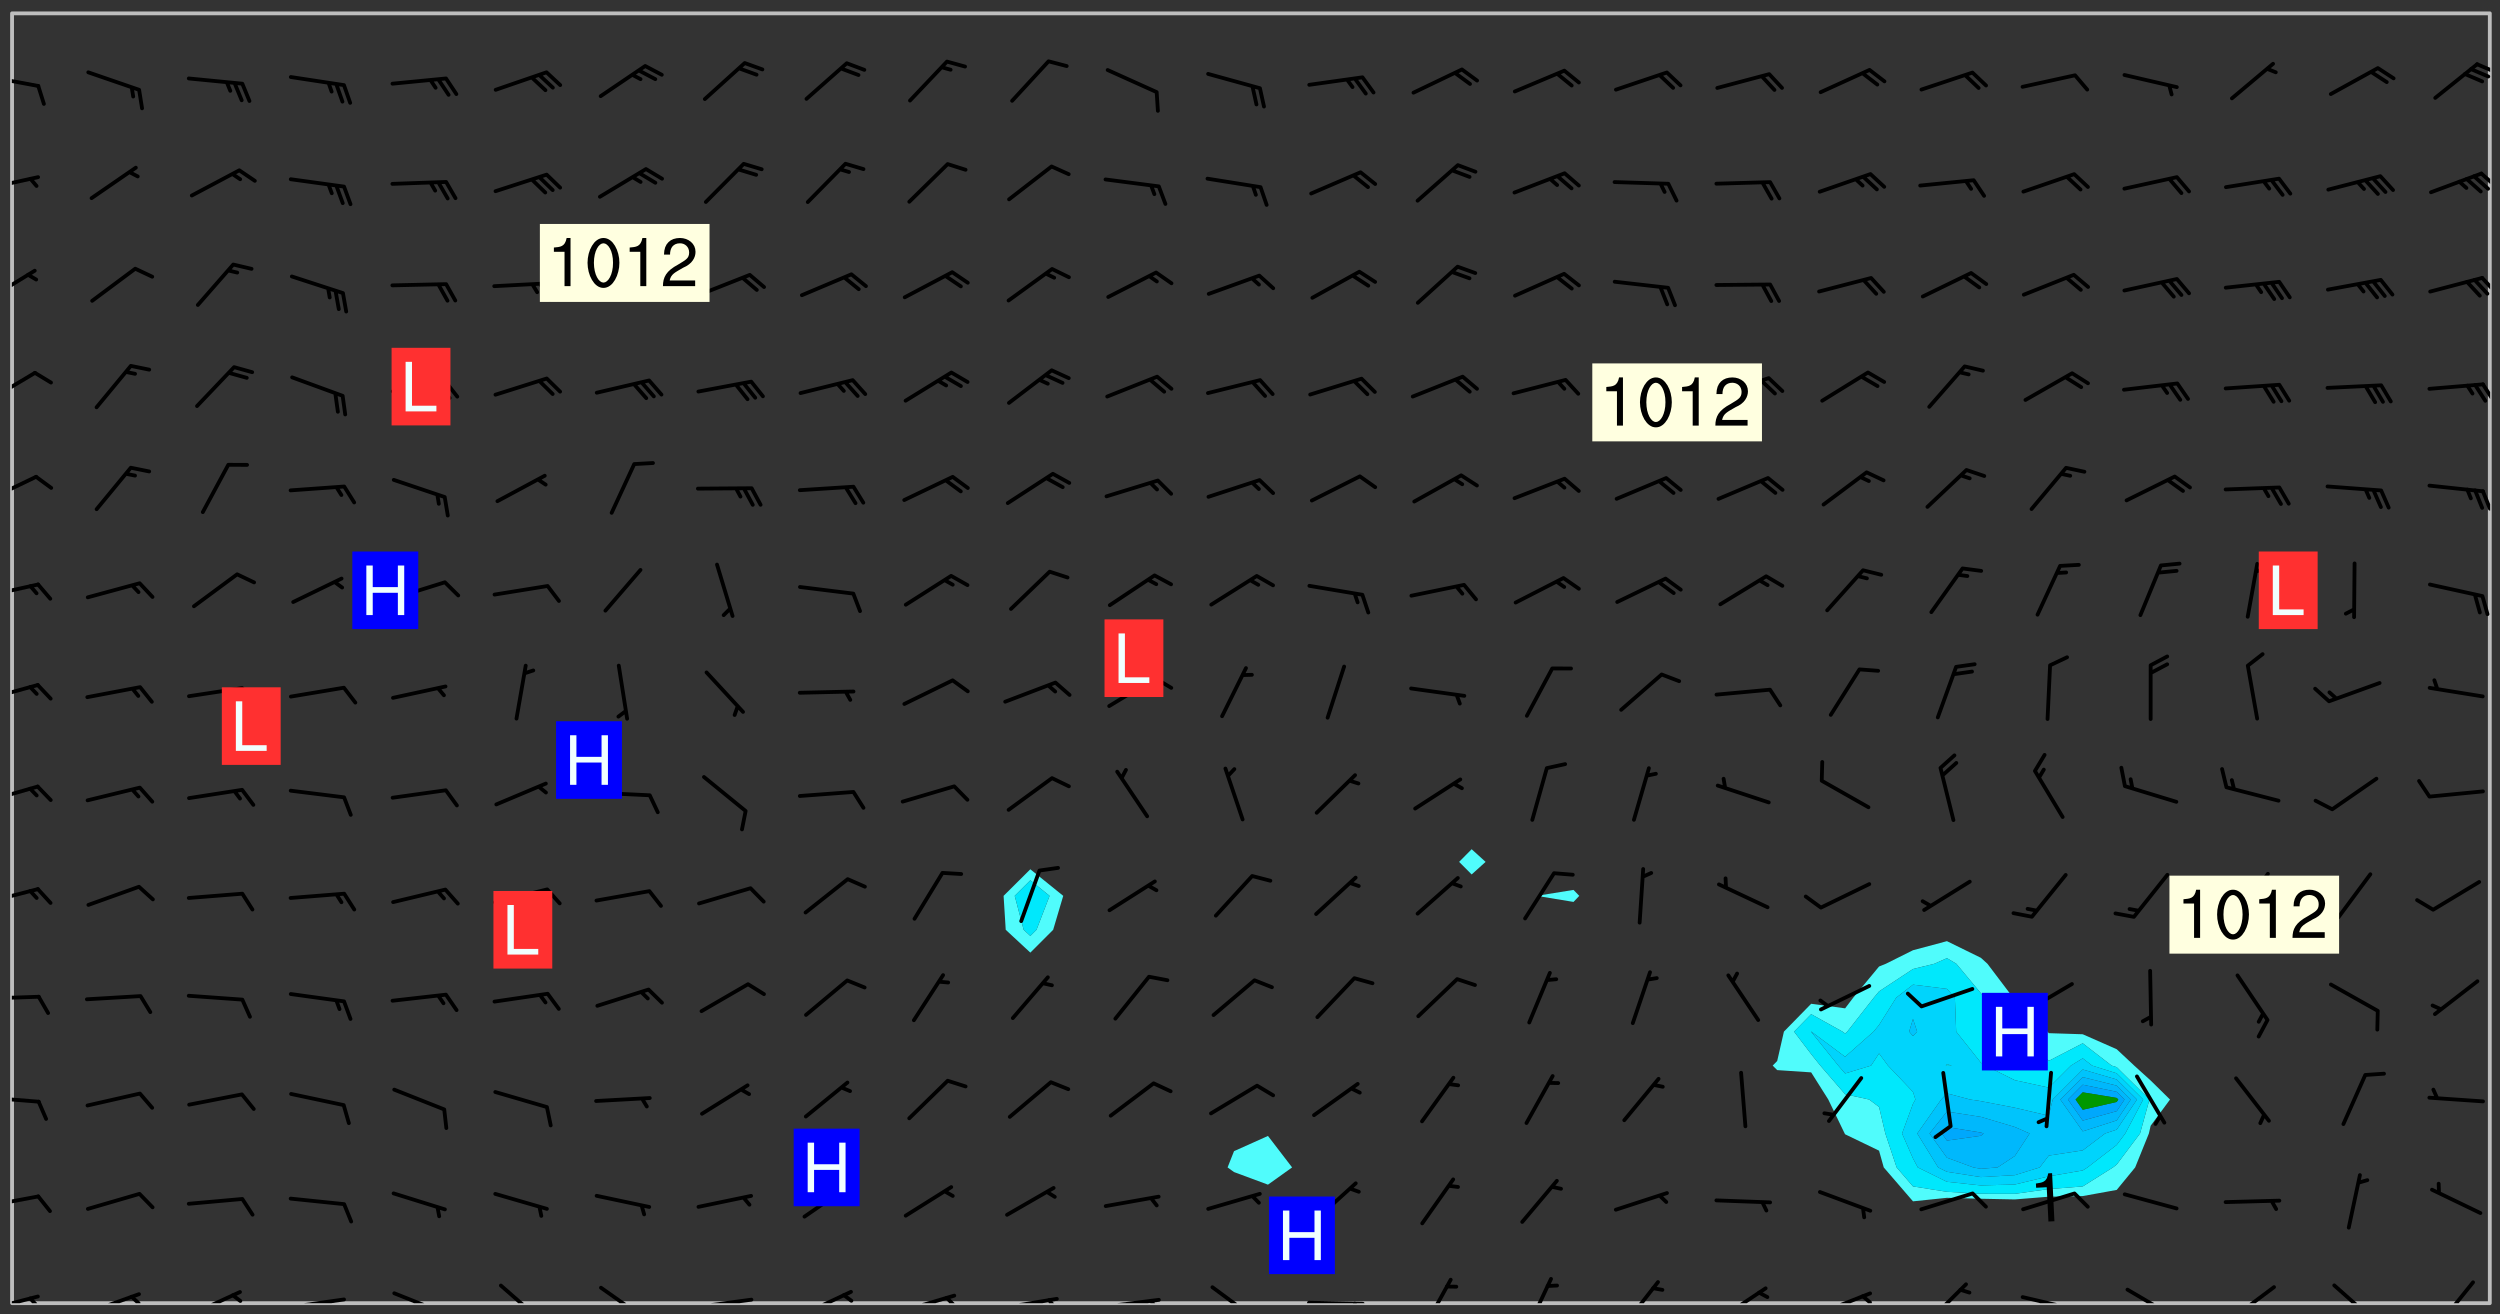 <svg xmlns="http://www.w3.org/2000/svg" role="img" xmlns:xlink="http://www.w3.org/1999/xlink" viewBox="142.45 309.95 326.84 171.84"><rect x="142.45" y="309.95" width="326.84" height="171.84" fill="#333333" stroke="none"/><defs><clipPath id="clip2"><path d="M 144 311.672 L 145 311.672 L 145 480.328 L 144 480.328 Z M 144 311.672"/></clipPath><clipPath id="clip3"><path d="M 144 311.672 L 468 311.672 L 468 480.328 L 144 480.328 Z M 144 311.672"/></clipPath><clipPath id="clip4"><path d="M 467 311.672 L 468 311.672 L 468 480.328 L 467 480.328 Z M 467 311.672"/></clipPath><clipPath id="clip5"><path d="M 144 479 L 148 479 L 148 480.328 L 144 480.328 Z M 144 479"/></clipPath><clipPath id="clip6"><path d="M 146 479 L 148 479 L 148 480.328 L 146 480.328 Z M 146 479"/></clipPath><clipPath id="clip7"><path d="M 153 478 L 161 478 L 161 480.328 L 153 480.328 Z M 153 478"/></clipPath><clipPath id="clip8"><path d="M 159 479 L 161 479 L 161 480.328 L 159 480.328 Z M 159 479"/></clipPath><clipPath id="clip9"><path d="M 167 478 L 175 478 L 175 480.328 L 167 480.328 Z M 167 478"/></clipPath><clipPath id="clip10"><path d="M 172 479 L 175 479 L 175 480.328 L 172 480.328 Z M 172 479"/></clipPath><clipPath id="clip11"><path d="M 180 479 L 188 479 L 188 480.328 L 180 480.328 Z M 180 479"/></clipPath><clipPath id="clip12"><path d="M 193 478 L 201 478 L 201 480.328 L 193 480.328 Z M 193 478"/></clipPath><clipPath id="clip13"><path d="M 207 477 L 214 477 L 214 480.328 L 207 480.328 Z M 207 477"/></clipPath><clipPath id="clip14"><path d="M 220 478 L 228 478 L 228 480.328 L 220 480.328 Z M 220 478"/></clipPath><clipPath id="clip15"><path d="M 233 479 L 241 479 L 241 480.328 L 233 480.328 Z M 233 479"/></clipPath><clipPath id="clip16"><path d="M 247 478 L 254 478 L 254 480.328 L 247 480.328 Z M 247 478"/></clipPath><clipPath id="clip17"><path d="M 252 479 L 255 479 L 255 480.328 L 252 480.328 Z M 252 479"/></clipPath><clipPath id="clip18"><path d="M 260 479 L 268 479 L 268 480.328 L 260 480.328 Z M 260 479"/></clipPath><clipPath id="clip19"><path d="M 265 479 L 268 479 L 268 480.328 L 265 480.328 Z M 265 479"/></clipPath><clipPath id="clip20"><path d="M 273 479 L 281 479 L 281 480.328 L 273 480.328 Z M 273 479"/></clipPath><clipPath id="clip21"><path d="M 279 479 L 281 479 L 281 480.328 L 279 480.328 Z M 279 479"/></clipPath><clipPath id="clip22"><path d="M 286 479 L 295 479 L 295 480.328 L 286 480.328 Z M 286 479"/></clipPath><clipPath id="clip23"><path d="M 292 479 L 294 479 L 294 480.328 L 292 480.328 Z M 292 479"/></clipPath><clipPath id="clip24"><path d="M 300 477 L 307 477 L 307 480.328 L 300 480.328 Z M 300 477"/></clipPath><clipPath id="clip25"><path d="M 313 480 L 321 480 L 321 480.328 L 313 480.328 Z M 313 480"/></clipPath><clipPath id="clip26"><path d="M 319 480 L 321 480 L 321 480.328 L 319 480.328 Z M 319 480"/></clipPath><clipPath id="clip27"><path d="M 328 477 L 333 477 L 333 480.328 L 328 480.328 Z M 328 477"/></clipPath><clipPath id="clip28"><path d="M 341 476 L 346 476 L 346 480.328 L 341 480.328 Z M 341 476"/></clipPath><clipPath id="clip29"><path d="M 354 477 L 360 477 L 360 480.328 L 354 480.328 Z M 354 477"/></clipPath><clipPath id="clip30"><path d="M 367 478 L 374 478 L 374 480.328 L 367 480.328 Z M 367 478"/></clipPath><clipPath id="clip31"><path d="M 380 478 L 388 478 L 388 480.328 L 380 480.328 Z M 380 478"/></clipPath><clipPath id="clip32"><path d="M 385 479 L 388 479 L 388 480.328 L 385 480.328 Z M 385 479"/></clipPath><clipPath id="clip33"><path d="M 394 477 L 400 477 L 400 480.328 L 394 480.328 Z M 394 477"/></clipPath><clipPath id="clip34"><path d="M 406 479 L 414 479 L 414 480.328 L 406 480.328 Z M 406 479"/></clipPath><clipPath id="clip35"><path d="M 412 480 L 414 480 L 414 480.328 L 412 480.328 Z M 412 480"/></clipPath><clipPath id="clip36"><path d="M 420 478 L 427 478 L 427 480.328 L 420 480.328 Z M 420 478"/></clipPath><clipPath id="clip37"><path d="M 433 477 L 440 477 L 440 480.328 L 433 480.328 Z M 433 477"/></clipPath><clipPath id="clip38"><path d="M 447 477 L 454 477 L 454 480.328 L 447 480.328 Z M 447 477"/></clipPath><clipPath id="clip39"><path d="M 461 477 L 467 477 L 467 480.328 L 461 480.328 Z M 461 477"/></clipPath><clipPath id="clip40"><path d="M 144 466 L 148 466 L 148 468 L 144 468 Z M 144 466"/></clipPath><clipPath id="clip41"><path d="M 144 453 L 148 453 L 148 455 L 144 455 Z M 144 453"/></clipPath><clipPath id="clip42"><path d="M 144 440 L 148 440 L 148 441 L 144 441 Z M 144 440"/></clipPath><clipPath id="clip43"><path d="M 144 425 L 148 425 L 148 429 L 144 429 Z M 144 425"/></clipPath><clipPath id="clip44"><path d="M 144 412 L 148 412 L 148 415 L 144 415 Z M 144 412"/></clipPath><clipPath id="clip45"><path d="M 144 399 L 148 399 L 148 402 L 144 402 Z M 144 399"/></clipPath><clipPath id="clip46"><path d="M 144 386 L 148 386 L 148 389 L 144 389 Z M 144 386"/></clipPath><clipPath id="clip47"><path d="M 144 372 L 148 372 L 148 376 L 144 376 Z M 144 372"/></clipPath><clipPath id="clip48"><path d="M 466 373 L 468 373 L 468 377 L 466 377 Z M 466 373"/></clipPath><clipPath id="clip49"><path d="M 144 358 L 148 358 L 148 363 L 144 363 Z M 144 358"/></clipPath><clipPath id="clip50"><path d="M 466 359 L 468 359 L 468 363 L 466 363 Z M 466 359"/></clipPath><clipPath id="clip51"><path d="M 144 345 L 148 345 L 148 350 L 144 350 Z M 144 345"/></clipPath><clipPath id="clip52"><path d="M 466 346 L 468 346 L 468 349 L 466 349 Z M 466 346"/></clipPath><clipPath id="clip53"><path d="M 144 332 L 148 332 L 148 335 L 144 335 Z M 144 332"/></clipPath><clipPath id="clip54"><path d="M 466 332 L 468 332 L 468 335 L 466 335 Z M 466 332"/></clipPath><clipPath id="clip55"><path d="M 144 319 L 148 319 L 148 322 L 144 322 Z M 144 319"/></clipPath><clipPath id="clip56"><path d="M 466 318 L 468 318 L 468 320 L 466 320 Z M 466 318"/></clipPath><clipPath id="clip57"><path d="M 465 318 L 468 318 L 468 321 L 465 321 Z M 465 318"/></clipPath><g id="surface188" clip-path="url(#clip1)"><path fill="#fff" fill-opacity="0" fill-rule="evenodd" d="M 0 0 L 1000 0 L 1000 1000 L 0 1000 Z M 0 0"/><path fill="#d3d3d3" fill-opacity="0" fill-rule="evenodd" d="M162.152 355.867L161.918 356.16 161.977 356.395 162.094 356.566 162.27 356.801 162.562 357.148 162.676 357.207 162.793 357.035 162.852 356.801 163.027 356.625 163.492 356.449 164.191 356.449 164.426 356.742 164.715 357.559 164.773 357.734 164.949 357.965 165.301 358.199 166 358.898 166.172 359.074 166.406 359.422 166.641 359.832 166.93 360.414 167.34 360.879 167.57 361.113 167.805 361.289 167.922 361.52 168.098 361.812 168.27 362.977 168.27 363.211 168.328 363.5 168.387 363.617 168.504 363.734 168.852 364.145 168.969 364.316 169.145 364.492 169.32 364.727 169.438 364.898 169.609 365.25 169.668 365.484 169.902 365.891 170.137 365.832 169.961 366.008 169.902 366.938 169.32 366.938 169.086 366.824 168.738 366.938 168.621 367.055 168.562 367.348 168.504 367.523 168.387 367.695 167.922 367.988 167.863 368.223 167.805 368.336 167.805 368.98 167.863 369.152 167.863 369.562 167.922 369.621 167.922 370.027 167.98 370.434 168.098 370.609 168.156 370.668 168.387 371.309 168.328 371.602 168.328 372.301 168.27 372.883 168.27 373.117 168.211 373.348 168.156 373.699 168.156 375.621 168.211 375.738 168.637 375.738 168.27 375.855 168.246 376.207 169.137 377.375 170.879 377.914 172.219 378.273 172.219 378.812 172.309 379.621 172.844 380.336 174.363 380.605 175.254 380.52 175.344 381.684 175.879 381.863 177.039 381.684 179.094 380.699 180.254 380.336 182.133 380.16 183.828 379.98 183.648 380.699 182.133 380.785 180.883 380.875 180.078 381.145 179.004 381.953 179.273 382.672 179.809 383.57 179.629 384.195 179.363 385.004 179.629 386.082 180.254 386.98 181.059 387.16 182.309 386.98 182.043 387.703 182.141 388.207 182.195 388.5 182.195 388.672 182.254 388.965 182.254 389.371 182.43 389.488 182.781 389.605 183.188 389.605 183.48 389.43 183.594 389.312 183.652 389.195 183.77 388.965 183.828 388.789 184.18 388.324 184.41 388.148 184.586 388.09 184.762 388.148 184.82 388.324 184.938 389.312 184.992 389.781 185.051 389.953 185.168 390.188 185.344 390.246 186.16 390.305 186.449 390.305 186.566 390.539 186.625 390.945 186.684 391.297 186.684 392.402 186.801 392.695 186.918 393.043 187.207 393.742 187.383 394.094 187.965 394.848 188.316 395.023 188.488 395.082 188.957 395.316 189.598 395.781 189.945 396.016 190.238 396.191 190.531 396.246 190.762 396.309 191.578 396.656 191.871 396.832 191.984 397.004 192.336 397.355 192.453 397.531 192.977 398.172 192.977 398.461 193.035 398.812 193.035 399.16 193.094 399.512 193.152 399.801 193.27 399.859 193.441 399.918 193.617 399.918 194.199 400.152 194.375 400.27 194.551 400.559 194.727 400.793 194.84 401.027 195.133 401.258 195.25 401.375 195.25 401.785 195.309 401.84 195.598 402.074 195.832 402.191 195.891 402.309 196.008 402.48 196.066 402.598 196.297 402.832 196.355 403.008 196.59 403.066 196.707 403.125 196.59 403.238 196.531 403.355 196.531 403.473 196.414 403.766 196.297 404.055 196.297 404.637 196.473 404.754 196.59 404.812 196.648 404.93 196.766 405.047 196.879 405.105 197.055 405.453 197.113 405.805 197.172 406.211 197.172 406.387 197.113 406.562 196.996 407.262 196.996 407.434 197.113 407.609 197.406 407.902 197.812 407.902 197.988 408.02 198.105 408.191 198.223 408.484 198.223 408.719 197.695 408.719 197.465 408.484 197.23 408.484 197.055 408.543 196.996 409.242 197.055 409.59 197.172 409.766 197.348 410.176 197.465 410.406 197.754 410.875 197.93 410.93 198.453 410.93 198.688 410.988 199.445 411.629 199.504 411.922 199.504 412.156 199.562 412.215 199.793 412.562 199.793 412.914 199.676 413.086 199.676 413.379 199.969 413.668 200.262 413.844 200.434 413.902 200.727 414.078 201.02 414.195 201.602 414.602 201.891 414.836 202.184 415.012 202.402 415.172 202.418 415.184 202.648 415.359 203.289 415.883 203.465 416.117 203.582 416.293 203.758 416.469 203.871 416.641 203.871 417.281 203.988 417.457 204.457 417.574 205.039 417.691 205.273 417.75 205.504 417.863 205.797 417.98 205.91 418.039 206.496 418.391 206.785 418.562 206.961 418.625 207.137 418.68 207.312 418.738 208.012 419.09 208.301 419.266 208.535 419.32 208.824 419.496 209.059 419.613 209.699 420.02 209.992 420.137 210.164 420.195 210.398 420.254 210.809 420.312 211.039 420.371 211.273 420.488 211.332 420.66 210.922 420.836 211.391 420.895 211.449 421.188 211.562 421.422 211.738 421.477 211.973 421.535 212.148 421.594 212.555 421.711 213.195 421.945 213.312 422.117 213.371 422.352 213.371 422.527 213.312 422.645 213.254 423.051 213.488 423.285 213.605 423.344 213.953 423.461 214.594 423.691 214.77 423.809 215.059 423.926 215.234 424.102 215.469 424.566 216.051 425.672 216.227 425.848 216.574 426.023 216.75 426.141 217.102 426.258 218.148 426.781 218.383 426.84 218.848 426.953 219.141 427.012 219.605 427.188 220.363 427.77 220.598 428.004 220.945 428.469 221.121 428.645 221.41 428.879 222.227 429.578 222.52 429.754 222.809 430.043 223.102 430.219 223.395 430.508 224.09 431.148 224.266 431.324 224.559 431.559 224.848 431.793 225.316 432.082 225.957 432.664 226.305 432.898 226.539 433.191 226.887 433.539 227.238 434.004 228.172 434.996 228.52 435.402 228.637 435.578 228.871 435.637 228.984 435.754 229.629 435.93 229.859 436.043 230.094 436.102 230.387 436.277 230.617 436.395 231.551 437.094 231.957 437.5 232.191 437.676 232.598 437.852 232.832 437.969 233.648 438.316 233.996 438.551 234.23 438.668 234.523 438.957 234.754 439.074 235.512 439.426 235.863 439.598 236.094 439.656 236.387 439.773 236.621 439.832 237.492 440.008 238.309 440.008 238.777 440.238 238.949 440.297 239.824 440.996 240.289 441.113 240.582 441.172 240.758 441.23 240.988 441.289 241.457 441.348 241.805 441.406 242.156 441.465 242.562 441.523 242.855 441.523 243.027 441.582 243.027 441.812 243.203 441.988 243.496 441.988 243.844 442.047 244.195 442.105 244.895 442.223 245.535 442.223 246 441.988 246.293 441.812 246.465 441.695 246.875 441.523 247.164 441.348 248.098 440.883 248.566 440.59 249.09 440.297 249.555 440.125 250.02 439.949 251.07 439.484 251.359 439.367 251.77 439.25 252.059 439.133 252.586 438.957 254.102 438.258 254.684 437.91 254.973 437.852 255.266 437.793 255.613 437.676 256.488 437.445 256.84 437.328 256.953 437.328 257.188 437.27 258.062 437.035 258.297 436.977 259.109 436.977 259.461 436.918 260.277 436.801 260.449 436.742 260.801 436.688 261.094 436.629 261.324 436.57 262.141 436.395 262.316 436.336 262.664 436.336 262.898 436.277 263.363 436.16 264.121 435.988 264.355 435.93 264.703 435.93 265.113 435.812 265.402 435.754 266.688 435.695 266.977 435.695 267.387 435.637 267.617 435.578 267.793 435.578 268.668 435.461 269.074 435.461 269.484 435.344 269.832 435.344 270.184 435.23 271.055 435.172 272.805 435.172 273.852 435.461 274.262 435.578 274.551 435.695 274.902 435.812 275.191 435.93 276.242 436.102 276.531 436.16 276.824 436.16 277.117 436.219 277.289 436.277 277.699 436.336 277.871 436.395 277.988 436.453 278.105 436.453 278.223 436.512 278.574 436.57 278.688 436.57 279.098 436.637 281.02 437.031 282.945 437.426 284.465 437.875 286.16 438.594 288.305 439.398 289.91 438.68 291.34 437.875 292.5 436.797 293.75 436.348 296.785 435.629 298.66 435.27 300.805 433.922 303.039 432.668 305.539 431.41 307.234 430.961 309.02 430.781 310.18 430.512 310.805 431.051 312.145 430.781 312.859 429.793 313.844 428.449 314.289 428.27 315.094 427.91 316.969 427.371 318.754 426.922 320.004 426.652 321.164 426.562 322.863 426.473 324.824 426.203 326.074 426.113 326.613 426.113 327.238 426.023 328.129 426.023 330.273 425.844 332.684 425.664 335.273 425.574 336.969 425.754 338.578 425.844 340.008 426.203 341.168 426.922 343.043 427.91 344.203 429.438 344.469 430.152 345.098 430.242 345.453 431.141 345.988 431.68 346.523 433.207 347.598 433.566 348.133 433.566 347.328 434.102 347.418 435.809 348.133 438.504 349.023 439.309 349.918 440.297 350.633 441.555 352.418 442.094 353.938 441.914 354.293 443.258 355.902 442.453 356.883 441.914 357.152 442.184 357.469 441.969 357.688 441.824 358.488 442.273 358.938 441.914 359.293 441.914 359.828 441.645 360.367 440.926 360.902 440.656 361.527 439.668 362.688 440.117 363.527 440.488 364.922 441.105 366.617 440.926 368.223 440.926 370.008 441.016 370.188 439.309 370.723 437.965 371.527 438.234 372.02 439.082 372.422 439.488 372.332 440.027 372.332 440.387 373.047 440.836 373.758 440.566 375.188 440.566 375.547 441.555 375.992 442.812 376.707 444.156 377.957 444.785 379.652 445.414 380.367 445.234 380.547 444.695 381.527 444.605 381.977 444.965 382.062 446.223 381.797 446.852 381.262 447.031 381.262 447.57 381.977 448.555 382.242 449.094 383.227 450.082 384.027 451.16 383.762 451.52 383.672 452.418 383.047 454.75 382.691 456.816 382.602 458.609 382.422 459.328 382.332 459.867 382.332 461.305 381.352 463.188 380.992 464.895 380.457 465.793 379.652 466.961 379.387 467.5 381.441 468.754 381.527 469.113 381.172 469.652 381.082 469.473 381.082 470.281 381.172 471.719 380.727 472.434 379.652 472.527 379.387 473.242 379.922 474.141 380.727 474.859 381.887 475.668 383.227 475.938 383.672 476.297 383.316 476.746 381.527 476.656 380.277 476.207 379.562 475.488 378.938 475.398 378.762 478.988 378.574 480.297 467.934 480.297 467.934 311.703 412.664 311.703 412.664 360.785 413.426 360.91 416.715 361.453 418.738 364.289 418.738 367.043 421.09 367.375 423.438 367.707 427.488 367.707 426.109 371.867 424.086 372.574 422.062 373.277 421.52 373.621 418.926 375.238 418.738 375.355 416.715 373.277 415.984 370.535 413.312 368.457 411.938 364.957 411.871 364.875 409.914 362.203 412.664 360.785 412.664 311.703 294.422 311.703 294.422 403.117 294.539 403.148 294.672 403.16 294.746 403.234 294.852 403.281 294.941 403.34 295.027 403.398 295.117 403.457 295.414 403.754 295.473 403.844 295.504 403.961 295.531 404.078 295.547 404.215 295.516 404.332 295.457 404.422 295.398 404.508 295.355 404.613 295.309 404.715 295.281 404.836 295.281 404.98 295.457 405.25 295.605 405.398 295.68 405.484 295.754 405.559 295.797 405.664 295.859 405.754 295.918 405.84 295.961 405.945 296.02 406.035 296.066 406.137 296.109 406.242 296.168 406.328 296.285 406.508 296.359 406.582 296.422 406.668 296.48 406.758 296.523 406.863 296.582 406.953 296.641 407.039 296.703 407.129 296.762 407.219 296.805 407.32 296.922 407.5 296.996 407.574 297.055 407.66 297.129 407.734 297.219 407.793 297.324 407.84 297.473 407.84 297.605 407.824 297.738 407.84 297.84 407.793 297.914 407.719 297.961 407.617 297.945 407.484 297.945 407.336 297.898 407.23 297.871 407.113 297.824 407.012 297.797 406.891 297.754 406.789 297.691 406.699 297.648 406.598 297.605 406.492 297.574 406.375 297.559 406.242 297.547 406.105 297.633 406.047 297.691 405.961 297.812 405.93 297.855 406.035 297.871 406.168 297.871 406.285 297.93 406.387 297.988 406.477 298.078 406.535 298.227 406.684 298.285 406.773 298.328 406.879 298.316 406.98 298.402 407.039 298.508 407.086 298.594 407.145 298.684 407.203 298.758 407.277 298.641 407.305 298.535 407.352 298.449 407.41 298.375 407.484 298.316 407.574 298.254 407.66 298.227 407.781 298.18 407.883 298.137 407.988 298.105 408.105 298.094 408.238 298.078 408.371 298.078 408.52 298.105 408.637 298.152 408.742 298.195 408.844 298.254 408.934 298.328 409.008 298.418 409.066 298.492 409.141 298.582 409.199 298.641 409.289 298.684 409.395 298.73 409.496 298.848 409.527 298.98 409.543 299.129 409.543 299.246 409.512 299.352 409.555 299.395 409.66 299.441 409.762 299.469 409.883 299.5 410 299.527 410.117 299.559 410.238 299.586 410.355 299.691 410.398 299.793 410.445 299.926 410.43 300.074 410.578 300.137 410.664 300.211 410.738 300.281 410.812 300.371 410.875 300.477 410.918 300.578 410.961 300.695 410.992 300.832 411.008 300.949 410.977 301.023 410.902 301.051 410.785 301.039 410.652 301.008 410.531 300.98 410.414 301.023 410.309 301.141 410.309 301.23 410.371 301.348 410.398 301.496 410.398 301.629 410.414 301.777 410.414 301.91 410.43 302.043 410.414 302.191 410.414 302.324 410.398 302.457 410.387 302.594 410.398 302.711 410.371 302.844 410.355 303.035 410.297 302.977 410.473 302.961 410.605 302.934 410.727 302.918 410.859 302.859 410.945 302.727 410.961 302.621 411.008 302.516 411.051 302.398 411.082 302.281 411.109 302.016 411.141 301.867 411.141 301.734 411.156 301.66 411.23 301.719 411.316 301.867 411.465 301.984 411.645 302.059 411.715 302.148 411.777 302.238 411.836 302.324 411.895 302.414 411.953 302.516 411.996 302.621 412.059 302.727 412.102 302.812 412.16 302.918 412.207 303.02 412.25 303.199 412.367 303.258 412.457 303.215 412.559 303.168 412.664 303.184 412.797 303.406 413.02 303.465 413.109 303.508 413.211 303.539 413.332 303.582 413.434 303.598 413.566 303.629 413.684 303.641 413.82 303.672 413.938 303.82 414.086 303.922 414.129 304.027 414.172 304.145 414.203 304.277 414.219 304.414 414.234 304.531 414.234 304.648 414.203 304.738 414.145 304.781 414.039 304.828 413.938 304.871 413.832 304.902 413.715 304.914 413.582 304.914 413.434 304.902 413.301 304.887 413.168 304.855 413.051 304.812 412.945 304.766 412.84 304.723 412.738 304.68 412.633 304.664 412.5 304.68 412.367 304.707 412.25 304.738 412.133 304.766 412.012 304.812 411.91 304.902 411.852 304.988 411.789 305.062 411.715 305.152 411.656 305.375 411.434 305.434 411.348 305.508 411.273 305.625 411.094 305.684 411.008 305.684 410.859 305.609 410.785 305.508 410.738 305.402 410.695 305.301 410.652 305.242 410.562 305.195 410.457 305.168 410.34 305.258 410.281 305.375 410.25 305.477 410.207 305.656 410.09 305.805 409.941 305.816 409.809 305.805 409.703 305.715 409.645 305.582 409.66 305.434 409.66 305.301 409.676 305.168 409.66 305.047 409.629 304.961 409.57 304.887 409.496 304.828 409.406 304.766 409.32 304.648 409.141 304.59 409.055 304.621 408.934 304.707 408.875 304.828 408.844 304.887 408.758 304.887 408.637 304.855 408.52 304.797 408.43 304.738 408.344 304.691 408.238 304.664 408.121 304.648 407.988 304.707 407.898 304.781 407.824 304.871 407.766 304.988 407.586 305.062 407.512 305.121 407.426 305.27 407.277 305.391 407.246 305.523 407.23 305.656 407.246 305.73 407.32 305.773 407.426 305.789 407.559 305.758 407.676 305.641 407.707 305.508 407.719 305.359 407.867 305.316 407.973 305.27 408.074 305.242 408.195 305.211 408.312 305.211 408.461 305.242 408.578 305.285 408.684 305.344 408.773 305.418 408.844 305.492 408.918 305.609 408.949 305.73 408.977 305.848 408.949 305.98 408.934 306.098 408.934 306.188 408.992 306.262 409.066 306.309 409.172 306.367 409.258 306.469 409.305 306.602 409.32 306.707 409.363 306.793 409.422 306.781 409.527 306.707 409.602 306.527 409.719 306.469 409.809 306.379 409.867 306.309 409.941 306.234 410.016 306.172 410.105 306.145 410.223 306.129 410.355 306.145 410.488 306.129 410.621 306.129 410.77 306.145 410.902 306.172 411.02 306.203 411.141 306.277 411.215 306.367 411.273 306.453 411.332 306.543 411.391 306.66 411.422 306.66 411.508 306.559 411.555 306.469 411.613 306.203 411.645 306.086 411.672 305.938 411.672 305.832 411.715 305.73 411.762 305.672 411.852 305.609 412.086 305.598 412.219 305.566 412.34 305.551 412.473 305.551 412.766 305.539 412.898 305.551 413.035 305.566 413.168 305.699 413.184 305.832 413.195 305.953 413.227 306.039 413.285 306.113 413.359 306.16 413.465 306.203 413.566 306.219 413.699 306.219 414.145 306.203 414.277 306.203 414.723 306.234 414.988 306.262 415.105 306.277 415.238 306.309 415.355 306.395 415.566 306.426 415.832 306.426 415.98 306.395 416.098 306.367 416.215 306.336 416.336 306.309 416.453 306.277 416.57 306.246 416.691 306.234 416.824 306.219 416.957 306.309 417.016 306.426 416.984 306.527 417 306.574 417.105 306.543 417.371 306.543 417.812 306.5 417.918 306.453 418.023 306.41 418.125 306.367 418.23 306.309 418.316 306.277 418.438 306.234 418.555 306.203 418.672 306.188 418.805 306.203 418.938 306.262 419.027 306.367 419.074 306.453 419.133 306.512 419.219 306.5 419.355 306.469 419.473 306.426 419.574 306.426 420.02 306.41 420.152 306.41 420.301 306.379 420.418 306.336 420.523 306.309 420.641 306.262 420.746 306.219 420.848 306.188 420.969 306.16 421.086 306.129 421.219 306.098 421.336 306.07 421.453 306.027 421.559 305.996 421.676 305.965 421.797 305.953 421.93 305.938 422.062 305.938 422.359 305.965 422.477 305.965 422.625 306.012 423.023 306.039 423.141 306.098 423.23 306.219 423.262 306.367 423.262 306.5 423.246 306.559 423.336 306.559 423.453 306.5 423.543 306.41 423.602 306.309 423.645 306.203 423.691 306.113 423.75 306.027 423.809 305.891 423.824 305.773 423.793 305.641 423.777 305.539 423.824 305.477 423.91 305.465 424.047 305.449 424.18 305.418 424.297 305.391 424.414 305.375 424.547 305.344 424.668 305.344 424.965 305.359 425.098 305.391 425.215 305.391 425.363 305.402 425.496 305.402 425.645 305.375 425.762 305.328 425.863 305.301 425.984 305.27 426.102 305.211 426.191 305.137 426.266 305.035 426.309 304.93 426.355 304.812 426.383 304.691 426.414 304.59 426.367 304.648 426.281 304.754 426.234 304.781 426.117 304.812 426 304.84 425.879 304.871 425.762 304.871 425.613 304.887 425.48 304.855 425.363 304.812 425.258 304.707 425.273 304.633 425.348 304.531 425.391 304.441 425.453 304.367 425.527 304.324 425.629 304.309 425.762 304.277 425.879 304.25 426 304.219 426.117 304.191 426.234 304.16 426.355 304.133 426.473 304.102 426.59 304.059 426.695 303.969 426.754 303.879 426.754 303.762 426.723 303.73 426.637 303.746 426.5 303.715 426.383 303.715 426.234 303.703 426.102 303.703 425.953 303.641 425.719 303.613 425.598 303.57 425.496 303.523 425.391 303.465 425.305 303.406 425.215 303.363 425.109 303.301 425.023 303.152 424.875 303.082 424.801 302.977 424.754 302.871 424.711 302.77 424.668 302.473 424.371 302.383 424.297 302.297 424.238 302.191 424.195 302.102 424.133 302.016 424.074 301.91 424.031 301.82 423.973 301.734 423.91 301.66 423.84 301.555 423.793 301.469 423.734 301.363 423.691 301.273 423.629 301.172 423.586 301.066 423.543 300.98 423.484 300.875 423.438 300.77 423.395 300.668 423.348 300.578 423.289 300.477 423.246 300.371 423.203 300.281 423.141 300.164 423.113 300.031 423.098 299.898 423.113 299.75 423.113 299.617 423.129 299.5 423.098 299.41 423.039 299.336 422.965 299.246 422.906 299.145 422.859 298.996 422.859 298.875 422.832 298.773 422.789 298.699 422.715 298.582 422.535 298.492 422.477 298.391 422.434 298.301 422.371 298.195 422.328 298.105 422.27 298.02 422.211 297.914 422.164 297.855 422.078 297.797 421.988 297.754 421.883 297.707 421.781 297.633 421.707 297.547 421.648 297.473 421.574 297.383 421.516 297.16 421.293 297.117 421.188 297.086 420.922 297.191 420.879 297.336 420.879 297.441 420.922 297.516 420.996 297.605 421.055 297.691 421.113 297.797 421.16 297.887 421.219 298.035 421.367 298.105 421.441 298.254 421.59 298.316 421.676 298.391 421.75 298.477 421.809 298.551 421.883 298.641 421.945 298.73 422.004 298.816 422.062 299.086 422.238 299.188 422.285 299.293 422.328 299.395 422.371 299.441 422.297 299.5 422.211 299.574 422.137 299.645 422.062 299.75 422.105 299.824 422.18 299.883 422.27 299.926 422.371 299.973 422.477 300.016 422.582 300.137 422.609 300.254 422.582 300.328 422.492 300.371 422.387 300.43 422.297 300.504 422.223 300.609 422.18 300.727 422.152 300.859 422.164 300.949 422.223 301.098 422.371 301.156 422.461 301.199 422.566 301.246 422.668 301.289 422.773 301.332 422.875 301.438 422.922 301.543 422.965 301.676 422.98 301.762 422.922 301.82 422.832 301.895 422.758 302 422.715 302.117 422.742 302.223 422.789 302.324 422.832 302.43 422.875 302.531 422.922 302.711 423.039 302.711 423.156 302.695 423.289 302.711 423.422 302.727 423.559 302.785 423.645 302.887 423.691 303.008 423.719 303.125 423.75 303.273 423.75 303.391 423.719 303.449 423.629 303.629 423.512 303.688 423.422 303.762 423.348 303.82 423.262 303.938 423.082 304.117 422.965 304.234 422.996 304.324 423.055 304.367 423.129 304.352 423.262 304.352 423.379 304.441 423.438 304.59 423.438 304.723 423.422 304.855 423.41 305.121 423.379 305.227 423.336 305.344 423.305 305.465 423.277 305.539 423.203 305.609 423.129 305.672 423.039 305.656 422.934 305.609 422.832 305.508 422.789 305.402 422.773 305.285 422.801 305.02 422.832 304.871 422.832 304.797 422.758 304.707 422.699 304.59 422.668 304.473 422.641 304.34 422.625 304.191 422.625 304.059 422.641 303.762 422.641 303.656 422.594 303.508 422.445 303.465 422.344 303.406 422.254 303.629 422.031 303.715 421.973 303.82 421.93 303.938 421.898 304.07 421.883 304.203 421.898 304.34 421.914 304.441 421.957 304.574 421.945 304.664 421.883 304.766 421.84 304.828 421.75 304.781 421.648 304.691 421.59 304.574 421.559 304.473 421.516 304.414 421.426 304.352 421.336 304.352 421.219 304.367 421.086 304.473 421.039 304.547 420.969 304.547 420.848 304.457 420.789 304.426 420.672 304.516 420.613 304.59 420.539 304.633 420.434 304.691 420.344 304.738 420.242 304.754 420.109 304.754 419.961 304.707 419.855 304.664 419.754 304.574 419.695 304.441 419.68 304.34 419.637 304.203 419.621 304.086 419.59 303.641 419.59 303.508 419.574 303.375 419.562 303.242 419.547 303.125 419.516 302.977 419.516 302.844 419.5 302.711 419.488 302.445 419.457 302.324 419.414 302.238 419.355 302.164 419.281 302.164 419.133 302.176 419 302.281 418.953 302.383 418.91 302.516 418.895 302.668 418.895 302.801 418.879 303.094 418.879 303.215 418.91 303.316 418.953 303.406 419.012 303.641 419.074 303.762 419.027 303.852 418.969 303.953 418.926 304.086 418.91 304.191 418.953 304.293 419 304.426 419.012 304.547 418.984 304.691 418.984 304.812 418.953 304.93 418.926 305.035 418.879 305.109 418.805 305.195 418.746 305.344 418.598 305.402 418.512 305.449 418.406 305.477 418.289 305.492 418.184 305.391 418.141 305.301 418.082 305.184 418.051 305.078 418.008 304.988 417.945 304.914 417.859 304.84 417.785 304.738 417.742 304.633 417.695 304.531 417.652 304.473 417.562 304.426 417.461 304.34 417.25 304.277 417.164 304.219 417.074 304.145 417 304.059 416.941 303.789 416.941 303.672 416.973 303.582 417.031 303.48 417.074 303.348 417.09 303.242 417.074 303.215 416.957 303.152 416.867 303.035 416.836 302.934 416.793 302.785 416.645 302.754 416.527 302.738 416.422 302.812 416.348 302.992 416.23 303.109 416.203 303.227 416.172 303.363 416.188 303.465 416.23 303.57 416.273 303.672 416.32 303.777 416.363 303.895 416.395 304.027 416.41 304.145 416.438 304.277 416.453 304.383 416.438 304.473 416.379 304.398 416.305 304.293 416.262 304.219 416.188 304.145 416.098 303.996 415.949 303.91 415.891 303.82 415.832 303.746 415.758 303.656 415.699 303.555 415.652 303.434 415.625 303.332 415.578 303.227 415.535 303.109 415.504 303.008 415.461 302.887 415.43 302.738 415.43 302.621 415.461 302.516 415.504 302.43 415.566 302.25 415.684 302.164 415.742 302.074 415.801 301.969 415.848 301.883 415.906 301.777 415.949 301.676 415.992 301.57 416.039 301.496 416.113 301.438 416.203 301.379 416.289 301.332 416.395 301.273 416.48 301.199 416.555 301.066 416.543 300.949 416.512 300.832 416.512 300.758 416.586 300.668 416.645 300.594 416.719 300.504 416.777 300.418 416.836 300.312 416.883 300.211 416.926 300.074 416.941 299.973 416.898 299.824 416.75 299.719 416.703 299.633 416.703 299.527 416.75 299.426 416.793 299.305 416.824 299.188 416.793 299.113 416.719 299.113 416.602 299.145 416.48 299.219 416.41 299.277 416.32 299.352 416.246 299.469 416.215 299.574 416.172 299.867 416.172 300 416.156 300.137 416.141 300.238 416.098 300.328 416.039 300.43 415.992 300.52 415.934 300.652 415.922 300.742 415.98 300.875 415.992 300.965 415.934 301.051 415.875 301.156 415.832 301.246 415.773 301.332 415.711 301.422 415.652 301.57 415.504 301.629 415.418 301.688 415.328 301.793 415.285 301.926 415.27 302.043 415.297 302.164 415.328 302.223 415.27 302.281 415.18 302.312 414.914 302.34 414.797 302.445 414.809 302.578 414.824 302.68 414.781 302.77 414.723 302.828 414.633 302.902 414.559 302.961 414.469 303.008 414.367 303.02 414.234 303.008 414.102 302.961 413.996 302.812 413.848 302.754 413.758 302.695 413.672 302.652 413.566 302.652 413.121 302.668 412.988 302.668 412.84 302.68 412.707 302.621 412.648 302.531 412.707 302.43 412.664 302.25 412.547 302.164 412.488 302.102 412.398 302.043 412.309 301.969 412.234 301.883 412.176 301.762 412.207 301.66 412.219 301.555 412.266 301.469 412.324 301.363 412.367 301.215 412.516 301.125 412.574 301.039 412.633 300.949 412.695 300.844 412.738 300.711 412.754 300.711 412.633 300.816 412.59 300.934 412.559 301.008 412.488 301.051 412.383 301.051 412.234 301.023 412.117 300.875 411.969 300.742 411.953 300.594 411.953 300.477 411.984 300.371 412.027 300.27 412.07 300.18 412.133 300.062 412.16 299.988 412.086 300 411.953 299.957 411.852 299.914 411.746 299.824 411.688 299.707 411.715 299.586 411.746 299.469 411.777 299.367 411.82 299.246 411.852 299.145 411.895 299.039 411.938 298.949 411.996 298.848 412.012 298.848 411.895 298.863 411.762 298.805 411.672 298.73 411.715 298.582 411.863 298.523 411.953 298.449 412.027 298.402 412.133 298.359 412.234 298.285 412.309 298.227 412.398 298.152 412.473 298.094 412.559 298.02 412.633 297.93 412.695 297.855 412.766 297.781 412.84 297.68 412.855 297.547 412.871 297.441 412.828 297.441 412.707 297.59 412.559 297.633 412.457 297.691 412.367 297.738 412.266 297.781 412.16 297.84 412.07 297.871 411.953 297.914 411.852 297.945 411.73 297.973 411.613 298.02 411.508 298.062 411.406 298.105 411.301 298.18 411.23 298.27 411.168 298.359 411.109 298.461 411.066 298.758 411.066 299.023 411.035 299.129 410.992 299.055 410.918 298.938 410.887 298.832 410.844 298.742 410.785 298.641 410.738 298.551 410.68 298.449 410.637 298.344 410.594 298.254 410.531 298.168 410.473 298.062 410.43 297.961 410.387 297.84 410.355 297.723 410.324 297.621 410.281 297.5 410.25 297.398 410.207 297.309 410.148 297.266 410.043 297.25 409.91 297.352 409.867 297.484 409.852 297.621 409.867 297.754 409.852 297.855 409.809 297.914 409.719 297.93 409.613 297.84 409.555 297.766 409.48 297.664 409.438 297.574 409.379 297.426 409.23 297.383 409.125 297.367 408.992 297.367 408.699 297.309 408.609 297.219 408.551 297.145 408.477 297.102 408.371 297.07 408.254 297.012 408.164 296.938 408.09 296.82 408.062 296.746 407.988 296.656 407.93 296.566 407.867 296.48 407.809 296.406 407.734 296.348 407.648 296.301 407.543 296.215 407.484 296.066 407.336 295.871 407.277 295.738 407.293 295.637 407.336 295.562 407.41 295.516 407.512 295.473 407.617 295.414 407.707 295.355 407.793 295.059 408.09 294.969 408.148 294.883 408.148 294.82 408.062 294.777 407.957 294.809 407.84 294.867 407.75 294.895 407.633 294.883 407.5 294.793 407.438 294.688 407.484 294.57 407.512 294.453 407.543 294.184 407.719 294.082 407.766 293.965 407.793 293.859 407.84 293.77 407.898 293.668 407.941 293.609 407.855 293.562 407.75 293.578 407.617 293.625 407.512 293.695 407.438 293.77 407.367 293.828 407.277 293.828 407.129 293.785 407.023 293.547 407.023 293.445 407.07 293.414 407.188 293.387 407.305 293.355 407.426 293.281 407.469 293.148 407.484 293.074 407.438 293.031 407.336 292.988 407.23 292.941 407.129 292.898 407.023 292.777 407.055 292.676 407.098 292.543 407.113 292.426 407.145 292.32 407.188 292.23 407.246 292.129 407.293 292.008 407.32 291.875 407.336 291.773 407.293 291.715 407.203 291.668 407.098 291.625 406.996 291.582 406.891 291.582 406.773 291.641 406.684 291.727 406.625 291.906 406.508 292.008 406.461 292.113 406.418 292.219 406.359 292.32 406.316 292.41 406.254 292.512 406.211 292.617 406.152 292.719 406.105 292.809 406.047 292.914 406.004 293.016 405.961 293.105 405.898 293.207 405.855 293.344 405.84 293.461 405.871 293.562 405.914 293.684 405.945 293.785 405.988 293.891 406.035 293.992 406.078 294.098 406.121 294.199 406.168 294.305 406.211 294.406 406.254 294.512 406.301 294.598 406.359 294.703 406.402 294.82 406.434 294.926 406.477 295.027 406.523 295.117 406.582 295.223 406.625 295.324 406.668 295.43 406.715 295.547 406.742 295.648 406.789 295.77 406.816 295.918 406.816 296.004 406.758 296.02 406.656 296.078 406.566 296.051 406.449 295.977 406.375 295.859 406.195 295.785 406.121 295.695 406.047 295.516 405.93 295.43 405.871 295.324 405.828 295.223 405.781 294.953 405.605 294.895 405.516 294.82 405.441 294.762 405.352 294.719 405.25 294.688 405.133 294.672 404.996 294.672 404.434 294.66 404.301 294.645 404.168 294.613 404.051 294.598 403.918 294.586 403.785 294.555 403.664 294.332 403.441 294.273 403.355 294.258 403.25 294.289 403.133 294.422 403.117 294.422 311.703 172.992 311.703 172.992 313.156 172.934 313.391 172.582 314.441 172.41 314.965 172.293 315.312 172.117 315.723 172 315.895 171.766 316.188 171.535 316.246 171.184 316.246 171.066 316.305 170.836 316.711 170.836 317.004 170.953 317.18 171.184 317.41 171.301 317.645 171.941 318.402 172.234 318.867 172.41 319.102 172.641 319.453 172.875 319.801 173.516 320.617 173.691 321.082 173.863 321.492 173.98 322.188 174.156 322.656 174.273 324.055 174.332 324.52 174.332 325.395 174.449 326.441 174.449 331.223 174.391 331.688 174.039 332.969 173.863 333.492 173.75 333.902 173.398 334.832 172.934 336 172.699 336.582 172.582 336.758 172.41 337.105 172.234 337.512 171.883 338.328 171.824 338.621 171.711 338.914 171.594 339.203 171.535 339.379 171.418 340.254 171.359 340.66 171.301 340.777 171.242 340.953 171.184 341.125 170.953 341.652 170.836 341.824 170.836 342.059 170.719 342.293 170.66 342.465 170.484 343.051 170.484 343.34 170.426 343.516 170.426 343.809 170.367 343.922 170.309 344.449 170.309 344.621 170.254 344.855 170.254 347.477 170.078 348.293 169.961 348.469 169.785 348.703 169.668 348.875 169.555 349.109 168.969 350.043 168.738 350.332 168.445 350.797 168.27 351.031 167.98 351.383 167.629 352.082 167.516 352.312 167.34 352.723 167.164 352.953 166.758 353.48 165.941 354.18 165.648 354.352 165.359 354.586 165.184 354.703 165.008 354.879 164.484 355.285 163.957 355.461 163.785 355.637 163.551 355.691 162.91 355.867 162.152 355.867M174.363 386.891L173.289 387.34 173.648 388.234 174.898 387.52 175.344 386.98 174.363 386.891"/><path fill="#d3d3d3" fill-opacity="0" fill-rule="evenodd" d="M201.508 416.598L200.613 416.598 201.062 417.227 202.043 417.586 202.848 417.496 203.293 416.508 203.117 416.598 202.402 416.242 201.508 416.598M356.129 475.668L356.07 475.145 356.07 474.852 356.184 474.559 356.242 474.328 356.711 473.859 356.824 473.859 356.941 473.746 357.059 473.688 357.234 473.688 357.469 473.629 357.816 473.629 358.051 473.688 358.168 473.746 358.398 473.918 358.457 474.094 358.574 474.676 358.574 474.969 358.457 475.145 358.285 475.434 358.109 475.609 357.582 476.133 357.352 476.367 357.234 476.426 357.059 476.426 356.941 476.367 356.535 476.074 356.359 475.957 356.242 475.898 356.184 475.785 356.129 475.668M362.77 464.711L362.711 464.539 362.711 463.43 362.77 463.258 362.945 463.199 363.117 463.141 363.293 463.141 363.527 463.082 363.645 463.141 363.703 463.84 363.645 464.012 363.527 464.188 363.41 464.246 363.176 464.77 363.062 464.828 362.828 464.828 362.77 464.711M372.383 450.32L372.266 450.145 372.266 449.445 372.559 448.57 372.676 448.398 372.852 448.047 372.965 447.816 373.082 447.523 373.434 446.766 373.551 446.535 373.723 446.301 373.898 446.301 374.016 446.242 374.656 446.242 374.773 446.301 375.008 446.535 375.18 446.648 375.531 446.941 375.648 447.059 375.762 447.234 375.762 447.348 375.879 447.406 375.996 447.523 375.996 448.223 375.938 448.398 375.938 448.629 375.879 448.805 375.531 449.855 375.414 450.086 375.297 450.32 375.18 450.379 374.949 450.613 374.309 450.902 373.434 450.902 373.023 450.785 372.383 450.32"/><path fill="none" stroke="#bebebe" stroke-linecap="round" stroke-linejoin="round" stroke-miterlimit="10" stroke-width=".5" d="M 431.957 354.305 L 108.027 354.305 L 108.027 185.68 L 431.957 185.68 L 431.957 354.305" transform="matrix(1 0 0 -1 36 666)"/><g clip-path="url(#clip2)"><path fill="#fff" fill-opacity="0" fill-rule="evenodd" d="M 144 475.891 L 144 480.328 L 144.004 480.328 L 144 480.328 L 144 311.672 L 144.004 311.672 L 144 311.672 L 144 475.891"/></g><g clip-path="url(#clip3)"><path fill="#fff" fill-opacity="0" fill-rule="evenodd" d="M 144.004 480.328 L 144.004 311.672 L 277.152 311.672 L 277.152 423.594 L 273.656 427.07 L 273.934 431.508 L 277.152 434.492 L 280.137 431.508 L 281.453 427.07 L 277.152 423.594 L 277.152 311.672 L 308.219 311.672 L 308.219 458.457 L 303.781 460.449 L 302.938 462.574 L 303.781 463.18 L 308.219 464.828 L 311.375 462.574 L 308.219 458.457 L 308.219 311.672 L 334.848 311.672 L 334.848 420.973 L 333.207 422.629 L 334.848 424.273 L 336.672 422.629 L 334.848 420.973 L 334.848 311.672 L 348.164 311.672 L 348.164 426.293 L 343.727 427.008 L 343.664 427.07 L 343.727 427.133 L 348.164 427.863 L 348.918 427.07 L 348.164 426.293 L 348.164 311.672 L 396.984 311.672 L 396.984 432.992 L 392.547 434.18 L 389.008 435.945 L 388.109 436.309 L 384.734 440.383 L 383.672 441.777 L 379.234 441.18 L 375.672 444.82 L 374.793 448.66 L 374.203 449.262 L 374.793 449.852 L 379.234 450.148 L 381.473 453.699 L 383.613 458.137 L 383.672 458.242 L 388.109 460.383 L 388.723 462.574 L 392.547 467.008 L 396.984 466.547 L 401.426 466.668 L 405.863 466.758 L 410.301 466.402 L 414.738 466.32 L 419.18 465.516 L 421.594 462.574 L 423.387 458.137 L 423.617 457.129 L 426.148 453.699 L 423.617 451.211 L 421.469 449.262 L 419.18 447.121 L 414.738 445.164 L 410.301 445.023 L 410.133 444.82 L 405.863 440.562 L 405.637 440.383 L 402.277 435.945 L 401.426 435.172 L 396.984 432.992 L 396.984 311.672 L 467.996 311.672 L 467.996 480.328 L 144.004 480.328"/></g><path fill="#50fcfc" fill-rule="evenodd" d="M 273.934 431.508 L 273.656 427.07 L 277.152 423.594 L 277.152 425.035 L 275.109 427.07 L 276.281 431.508 L 277.152 432.312 L 277.957 431.508 L 279.668 427.07 L 277.152 425.035 L 277.152 423.594 L 281.453 427.07 L 280.137 431.508 L 277.152 434.492 L 273.934 431.508"/><path fill="#00e8fc" fill-rule="evenodd" d="M 276.281 431.508 L 275.109 427.07 L 277.152 425.035 L 279.668 427.07 L 277.957 431.508 L 277.152 432.312 L 276.281 431.508"/><path fill="#50fcfc" fill-rule="evenodd" d="M303.781 463.18L302.938 462.574 303.781 460.449 308.219 458.457 311.375 462.574 308.219 464.828 303.781 463.18M334.848 424.273L333.207 422.629 334.848 420.973 336.672 422.629 334.848 424.273M343.727 427.133L343.664 427.07 343.727 427.008 348.164 426.293 348.918 427.07 348.164 427.863 343.727 427.133M374.793 449.852L374.203 449.262 374.793 448.66 375.672 444.82 379.234 441.18 383.672 441.777 384.734 440.383 388.109 436.309 389.008 435.945 392.547 434.18 396.984 432.992 396.984 435.215 395.348 435.945 392.547 436.633 388.109 439.559 387.426 440.383 383.953 444.82 383.672 445.074 383.336 444.82 379.234 442.539 377 444.82 379.234 447.762 380.434 449.262 383.672 453.008 386.812 453.699 388.109 454.668 388.93 458.137 390.406 462.574 392.547 465.059 396.984 465.762 401.426 466.016 405.863 466.027 410.301 465.402 414.738 465.062 418.695 462.574 419.18 462.203 422.23 458.137 423.461 453.699 419.18 449.469 418.52 449.262 414.738 446.344 410.301 448.641 407.145 444.82 405.863 443.543 401.902 440.383 401.426 439.809 398.211 435.945 396.984 435.215 396.984 432.992 401.426 435.172 402.277 435.945 405.637 440.383 405.863 440.562 410.133 444.82 410.301 445.023 414.738 445.164 419.18 447.121 421.469 449.262 423.617 451.211 426.148 453.699 423.617 457.129 423.387 458.137 421.594 462.574 419.18 465.516 414.738 466.32 410.301 466.402 405.863 466.758 401.426 466.668 396.984 466.547 392.547 467.008 388.723 462.574 388.109 460.383 383.672 458.242 383.613 458.137 381.473 453.699 379.234 450.148 374.793 449.852"/><path fill="#00e8fc" fill-rule="evenodd" d="M 379.234 447.762 L 377 444.82 L 379.234 442.539 L 383.336 444.82 L 383.672 445.074 L 383.953 444.82 L 387.426 440.383 L 388.109 439.559 L 392.547 436.633 L 392.547 438.68 L 390.352 440.383 L 388.109 443.945 L 387.391 444.82 L 383.672 448.109 L 379.258 444.82 L 379.234 444.809 L 379.219 444.82 L 379.234 444.84 L 382.781 449.262 L 383.672 450.289 L 387.066 449.262 L 388.109 447.676 L 389.277 449.262 L 392.547 452.703 L 392.863 453.699 L 392.547 454.254 L 391.117 458.137 L 392.547 461.402 L 393.172 462.574 L 396.984 464.453 L 401.426 464.93 L 405.863 464.809 L 410.301 463.738 L 414.738 462.969 L 415.363 462.574 L 419.18 459.633 L 420.301 458.137 L 422.645 453.699 L 419.18 450.273 L 415.969 449.262 L 414.738 448.312 L 413.188 449.262 L 410.301 452.141 L 405.863 451.172 L 402.023 449.262 L 401.426 448.883 L 398.195 444.82 L 398.023 440.383 L 396.984 439.23 L 392.547 438.68 L 392.547 436.633 L 395.348 435.945 L 396.984 435.215 L 398.211 435.945 L 401.426 439.809 L 401.902 440.383 L 405.863 443.543 L 407.145 444.82 L 410.301 448.641 L 414.738 446.344 L 418.52 449.262 L 419.18 449.469 L 423.461 453.699 L 422.23 458.137 L 419.18 462.203 L 418.695 462.574 L 414.738 465.062 L 410.301 465.402 L 405.863 466.027 L 401.426 466.016 L 396.984 465.762 L 392.547 465.059 L 390.406 462.574 L 388.93 458.137 L 388.109 454.668 L 386.812 453.699 L 383.672 453.008 L 380.434 449.262 L 379.234 447.762"/><path fill="#00d4fc" fill-rule="evenodd" d="M 379.234 444.84 L 379.219 444.82 L 379.234 444.809 L 379.258 444.82 L 383.672 448.109 L 387.391 444.82 L 388.109 443.945 L 390.352 440.383 L 392.547 438.68 L 392.547 443.156 L 392.047 444.82 L 392.547 445.398 L 393.09 444.82 L 392.547 443.156 L 392.547 438.68 L 396.984 439.23 L 396.984 449.082 L 396.836 449.262 L 396.984 449.301 L 397.629 449.262 L 396.984 449.082 L 396.984 439.23 L 398.023 440.383 L 398.195 444.82 L 401.426 448.883 L 402.023 449.262 L 405.863 451.172 L 410.301 452.141 L 413.188 449.262 L 414.738 448.312 L 414.738 449.773 L 410.812 453.699 L 410.301 455.816 L 405.863 454.77 L 401.426 453.91 L 400.016 453.699 L 396.984 452.895 L 396.23 453.699 L 393.105 458.137 L 395.832 462.574 L 396.984 463.145 L 401.426 463.84 L 405.863 463.586 L 409.117 462.574 L 410.301 461.027 L 414.738 460.344 L 417.66 458.137 L 419.18 457.633 L 421.832 453.699 L 419.18 451.078 L 414.738 449.773 L 414.738 448.312 L 415.969 449.262 L 419.18 450.273 L 422.645 453.699 L 420.301 458.137 L 419.18 459.633 L 415.363 462.574 L 414.738 462.969 L 410.301 463.738 L 405.863 464.809 L 401.426 464.93 L 396.984 464.453 L 393.172 462.574 L 392.547 461.402 L 391.117 458.137 L 392.547 454.254 L 392.863 453.699 L 392.547 452.703 L 389.277 449.262 L 388.109 447.676 L 387.066 449.262 L 383.672 450.289 L 382.781 449.262 L 379.234 444.84"/><path fill="#00c4fc" fill-rule="evenodd" d="M392.547 445.398L392.047 444.82 392.547 443.156 393.09 444.82 392.547 445.398M395.832 462.574L393.105 458.137 396.23 453.699 396.984 452.895 396.984 455.273 394.711 458.137 396.984 461.305 400.43 462.574 401.426 462.754 403.598 462.574 405.863 461.082 407.797 458.137 405.863 457.289 401.426 455.965 396.984 455.273 396.984 452.895 400.016 453.699 401.426 453.91 405.863 454.77 410.301 455.816 410.812 453.699 414.738 449.773 414.738 450.77 411.809 453.699 414.738 457.859 419.18 456.426 421.016 453.699 419.18 451.883 414.738 450.77 414.738 449.773 419.18 451.078 421.832 453.699 419.18 457.633 417.66 458.137 414.738 460.344 410.301 461.027 409.117 462.574 405.863 463.586 401.426 463.84 396.984 463.145 395.832 462.574"/><path fill="#00b8fc" fill-rule="evenodd" d="M 396.984 461.305 L 394.711 458.137 L 396.984 455.273 L 396.984 457.297 L 396.32 458.137 L 396.984 459.066 L 401.426 458.434 L 401.789 458.137 L 401.426 458.016 L 396.984 457.297 L 396.984 455.273 L 401.426 455.965 L 405.863 457.289 L 407.797 458.137 L 405.863 461.082 L 403.598 462.574 L 401.426 462.754 L 400.43 462.574 L 396.984 461.305"/><path fill="#00a8fc" fill-rule="evenodd" d="M 396.984 459.066 L 396.32 458.137 L 396.984 457.297 L 401.426 458.016 L 401.789 458.137 L 401.426 458.434 L 396.984 459.066"/><path fill="#00e8fc" fill-rule="evenodd" d="M 396.984 449.082 L 396.836 449.262 L 396.984 449.301 L 397.629 449.262 L 396.984 449.082"/><path fill="#00b8fc" fill-rule="evenodd" d="M 414.738 457.859 L 411.809 453.699 L 414.738 450.77 L 414.738 451.762 L 412.805 453.699 L 414.738 456.449 L 419.18 455.219 L 420.203 453.699 L 419.18 452.688 L 414.738 451.762 L 414.738 450.77 L 419.18 451.883 L 421.016 453.699 L 419.18 456.426 L 414.738 457.859"/><path fill="#00a8fc" fill-rule="evenodd" d="M 414.738 456.449 L 412.805 453.699 L 414.738 451.762 L 414.738 452.758 L 413.797 453.699 L 414.738 455.035 L 419.18 454.012 L 419.391 453.699 L 419.18 453.488 L 414.738 452.758 L 414.738 451.762 L 419.18 452.688 L 420.203 453.699 L 419.18 455.219 L 414.738 456.449"/><path fill="#009800" fill-rule="evenodd" d="M 414.738 455.035 L 413.797 453.699 L 414.738 452.758 L 419.18 453.488 L 419.391 453.699 L 419.18 454.012 L 414.738 455.035"/><g clip-path="url(#clip4)"><path fill="#fff" fill-opacity="0" fill-rule="evenodd" d="M 467.996 480.328 L 468 480.328 L 468 311.672 L 467.996 311.672 L 468 311.672 L 468 480.328 L 467.996 480.328"/></g><path fill="#fff" fill-opacity="0" fill-rule="evenodd" d="M 407.125 471.637 L 412.961 471.352 L 412.469 461.402 L 406.637 461.688 L 407.125 471.637"/><path fill-rule="evenodd" d="M 410.223 463.348 L 410.73 463.324 L 411.039 469.609 L 410.254 469.648 L 410.031 465.164 L 408.645 465.234 L 408.617 464.68 L 409.172 464.586 L 409.422 464.52 L 409.648 464.418 L 409.844 464.27 L 410.008 464.051 L 410.133 463.75 L 410.223 463.348"/><g clip-path="url(#clip5)"><path fill="none" stroke="#000" stroke-linecap="round" stroke-linejoin="round" stroke-miterlimit="10" stroke-width=".5" d="M 111.402 186.551 L 104.598 184.793" transform="matrix(1 0 0 -1 36 666)"/></g><g clip-path="url(#clip6)"><path fill="none" stroke="#000" stroke-linecap="round" stroke-linejoin="round" stroke-miterlimit="10" stroke-width=".5" d="M 110.41 186.297 L 111.242 185.391" transform="matrix(1 0 0 -1 36 666)"/></g><g clip-path="url(#clip7)"><path fill="none" stroke="#000" stroke-linecap="round" stroke-linejoin="round" stroke-miterlimit="10" stroke-width=".5" d="M 124.621 186.855 L 118.008 184.488" transform="matrix(1 0 0 -1 36 666)"/></g><g clip-path="url(#clip8)"><path fill="none" stroke="#000" stroke-linecap="round" stroke-linejoin="round" stroke-miterlimit="10" stroke-width=".5" d="M 123.66 186.512 L 124.566 185.688" transform="matrix(1 0 0 -1 36 666)"/></g><g clip-path="url(#clip9)"><path fill="none" stroke="#000" stroke-linecap="round" stroke-linejoin="round" stroke-miterlimit="10" stroke-width=".5" d="M 137.824 187.137 L 131.438 184.207" transform="matrix(1 0 0 -1 36 666)"/></g><g clip-path="url(#clip10)"><path fill="none" stroke="#000" stroke-linecap="round" stroke-linejoin="round" stroke-miterlimit="10" stroke-width=".5" d="M 136.895 186.711 L 137.871 185.965" transform="matrix(1 0 0 -1 36 666)"/></g><g clip-path="url(#clip11)"><path fill="none" stroke="#000" stroke-linecap="round" stroke-linejoin="round" stroke-miterlimit="10" stroke-width=".5" d="M 151.426 186.164 L 144.465 185.18" transform="matrix(1 0 0 -1 36 666)"/></g><g clip-path="url(#clip12)"><path fill="none" stroke="#000" stroke-linecap="round" stroke-linejoin="round" stroke-miterlimit="10" stroke-width=".5" d="M 164.523 184.371 L 157.996 186.973" transform="matrix(1 0 0 -1 36 666)"/></g><g clip-path="url(#clip13)"><path fill="none" stroke="#000" stroke-linecap="round" stroke-linejoin="round" stroke-miterlimit="10" stroke-width=".5" d="M 177.219 183.355 L 171.934 187.984" transform="matrix(1 0 0 -1 36 666)"/></g><g clip-path="url(#clip14)"><path fill="none" stroke="#000" stroke-linecap="round" stroke-linejoin="round" stroke-miterlimit="10" stroke-width=".5" d="M 190.762 183.645 L 185.02 187.699" transform="matrix(1 0 0 -1 36 666)"/></g><g clip-path="url(#clip15)"><path fill="none" stroke="#000" stroke-linecap="round" stroke-linejoin="round" stroke-miterlimit="10" stroke-width=".5" d="M 204.688 186.137 L 197.723 185.203" transform="matrix(1 0 0 -1 36 666)"/></g><g clip-path="url(#clip16)"><path fill="none" stroke="#000" stroke-linecap="round" stroke-linejoin="round" stroke-miterlimit="10" stroke-width=".5" d="M 217.703 187.16 L 211.34 184.18" transform="matrix(1 0 0 -1 36 666)"/></g><g clip-path="url(#clip17)"><path fill="none" stroke="#000" stroke-linecap="round" stroke-linejoin="round" stroke-miterlimit="10" stroke-width=".5" d="M 216.777 186.727 L 217.758 185.992" transform="matrix(1 0 0 -1 36 666)"/></g><g clip-path="url(#clip18)"><path fill="none" stroke="#000" stroke-linecap="round" stroke-linejoin="round" stroke-miterlimit="10" stroke-width=".5" d="M 231.207 186.664 L 224.465 184.676" transform="matrix(1 0 0 -1 36 666)"/></g><g clip-path="url(#clip19)"><path fill="none" stroke="#000" stroke-linecap="round" stroke-linejoin="round" stroke-miterlimit="10" stroke-width=".5" d="M 230.227 186.375 L 231.082 185.5" transform="matrix(1 0 0 -1 36 666)"/></g><g clip-path="url(#clip20)"><path fill="none" stroke="#000" stroke-linecap="round" stroke-linejoin="round" stroke-miterlimit="10" stroke-width=".5" d="M 244.617 186.242 L 237.684 185.098" transform="matrix(1 0 0 -1 36 666)"/></g><g clip-path="url(#clip21)"><path fill="none" stroke="#000" stroke-linecap="round" stroke-linejoin="round" stroke-miterlimit="10" stroke-width=".5" d="M 243.609 186.078 L 244.352 185.102" transform="matrix(1 0 0 -1 36 666)"/></g><g clip-path="url(#clip22)"><path fill="none" stroke="#000" stroke-linecap="round" stroke-linejoin="round" stroke-miterlimit="10" stroke-width=".5" d="M 257.953 186.113 L 250.98 185.23" transform="matrix(1 0 0 -1 36 666)"/></g><g clip-path="url(#clip23)"><path fill="none" stroke="#000" stroke-linecap="round" stroke-linejoin="round" stroke-miterlimit="10" stroke-width=".5" d="M 256.938 185.984 L 257.645 184.98" transform="matrix(1 0 0 -1 36 666)"/></g><g clip-path="url(#clip24)"><path fill="none" stroke="#000" stroke-linecap="round" stroke-linejoin="round" stroke-miterlimit="10" stroke-width=".5" d="M 270.605 183.582 L 264.957 187.762" transform="matrix(1 0 0 -1 36 666)"/></g><g clip-path="url(#clip25)"><path fill="none" stroke="#000" stroke-linecap="round" stroke-linejoin="round" stroke-miterlimit="10" stroke-width=".5" d="M 284.609 185.602 L 277.582 185.738" transform="matrix(1 0 0 -1 36 666)"/></g><g clip-path="url(#clip26)"><path fill="none" stroke="#000" stroke-linecap="round" stroke-linejoin="round" stroke-miterlimit="10" stroke-width=".5" d="M 283.586 185.621 L 284.141 184.527" transform="matrix(1 0 0 -1 36 666)"/></g><g clip-path="url(#clip27)"><path fill="none" stroke="#000" stroke-linecap="round" stroke-linejoin="round" stroke-miterlimit="10" stroke-width=".5" d="M 296.109 188.746 L 292.715 182.594" transform="matrix(1 0 0 -1 36 666)"/></g><path fill="none" stroke="#000" stroke-linecap="round" stroke-linejoin="round" stroke-miterlimit="10" stroke-width=".5" d="M 295.613 187.852 L 296.84 187.832" transform="matrix(1 0 0 -1 36 666)"/><g clip-path="url(#clip28)"><path fill="none" stroke="#000" stroke-linecap="round" stroke-linejoin="round" stroke-miterlimit="10" stroke-width=".5" d="M 309.223 188.852 L 306.23 182.492" transform="matrix(1 0 0 -1 36 666)"/></g><path fill="none" stroke="#000" stroke-linecap="round" stroke-linejoin="round" stroke-miterlimit="10" stroke-width=".5" d="M 308.785 187.926 L 310.012 187.984" transform="matrix(1 0 0 -1 36 666)"/><g clip-path="url(#clip29)"><path fill="none" stroke="#000" stroke-linecap="round" stroke-linejoin="round" stroke-miterlimit="10" stroke-width=".5" d="M 323.207 188.438 L 318.875 182.902" transform="matrix(1 0 0 -1 36 666)"/></g><path fill="none" stroke="#000" stroke-linecap="round" stroke-linejoin="round" stroke-miterlimit="10" stroke-width=".5" d="M 322.574 187.633 L 323.785 187.418" transform="matrix(1 0 0 -1 36 666)"/><g clip-path="url(#clip30)"><path fill="none" stroke="#000" stroke-linecap="round" stroke-linejoin="round" stroke-miterlimit="10" stroke-width=".5" d="M 337.281 187.621 L 331.434 183.723" transform="matrix(1 0 0 -1 36 666)"/></g><path fill="none" stroke="#000" stroke-linecap="round" stroke-linejoin="round" stroke-miterlimit="10" stroke-width=".5" d="M 336.43 187.055 L 337.508 186.473" transform="matrix(1 0 0 -1 36 666)"/><g clip-path="url(#clip31)"><path fill="none" stroke="#000" stroke-linecap="round" stroke-linejoin="round" stroke-miterlimit="10" stroke-width=".5" d="M 350.941 186.957 L 344.402 184.387" transform="matrix(1 0 0 -1 36 666)"/></g><g clip-path="url(#clip32)"><path fill="none" stroke="#000" stroke-linecap="round" stroke-linejoin="round" stroke-miterlimit="10" stroke-width=".5" d="M 349.988 186.582 L 350.922 185.785" transform="matrix(1 0 0 -1 36 666)"/></g><g clip-path="url(#clip33)"><path fill="none" stroke="#000" stroke-linecap="round" stroke-linejoin="round" stroke-miterlimit="10" stroke-width=".5" d="M 363.48 188.148 L 358.492 183.195" transform="matrix(1 0 0 -1 36 666)"/></g><path fill="none" stroke="#000" stroke-linecap="round" stroke-linejoin="round" stroke-miterlimit="10" stroke-width=".5" d="M 362.754 187.426 L 363.926 187.062" transform="matrix(1 0 0 -1 36 666)"/><g clip-path="url(#clip34)"><path fill="none" stroke="#000" stroke-linecap="round" stroke-linejoin="round" stroke-miterlimit="10" stroke-width=".5" d="M 377.723 184.867 L 370.883 186.473" transform="matrix(1 0 0 -1 36 666)"/></g><g clip-path="url(#clip35)"><path fill="none" stroke="#000" stroke-linecap="round" stroke-linejoin="round" stroke-miterlimit="10" stroke-width=".5" d="M 376.727 185.102 L 377.039 183.914" transform="matrix(1 0 0 -1 36 666)"/></g><g clip-path="url(#clip36)"><path fill="none" stroke="#000" stroke-linecap="round" stroke-linejoin="round" stroke-miterlimit="10" stroke-width=".5" d="M 390.645 183.891 L 384.586 187.449" transform="matrix(1 0 0 -1 36 666)"/></g><g clip-path="url(#clip37)"><path fill="none" stroke="#000" stroke-linecap="round" stroke-linejoin="round" stroke-miterlimit="10" stroke-width=".5" d="M 403.746 187.777 L 398.117 183.566" transform="matrix(1 0 0 -1 36 666)"/></g><g clip-path="url(#clip38)"><path fill="none" stroke="#000" stroke-linecap="round" stroke-linejoin="round" stroke-miterlimit="10" stroke-width=".5" d="M 416.875 183.34 L 411.621 188.004" transform="matrix(1 0 0 -1 36 666)"/></g><g clip-path="url(#clip39)"><path fill="none" stroke="#000" stroke-linecap="round" stroke-linejoin="round" stroke-miterlimit="10" stroke-width=".5" d="M 425.355 182.934 L 429.766 188.406" transform="matrix(1 0 0 -1 36 666)"/></g><g clip-path="url(#clip40)"><path fill="none" stroke="#000" stroke-linecap="round" stroke-linejoin="round" stroke-miterlimit="10" stroke-width=".5" d="M 111.453 199.633 L 104.547 198.34" transform="matrix(1 0 0 -1 36 666)"/></g><path fill="none" stroke="#000" stroke-linecap="round" stroke-linejoin="round" stroke-miterlimit="10" stroke-width=".5" d="M111.453 199.633L112.984 197.715M124.688 199.969L117.941 198.004M124.688 199.969L126.398 198.211M138.129 199.301L131.129 198.672M138.129 199.301L139.469 197.246M151.441 198.625L144.449 199.348M151.441 198.625L152.363 196.352M164.613 197.941L157.906 200.031M163.641 198.246L163.867 197.039M177.949 198.008L171.199 199.965M176.969 198.293L177.219 197.09M191.328 198.258L184.453 199.715M190.328 198.469L190.664 197.289M204.645 199.703L197.766 198.27M203.645 199.492L204.43 198.551M217.414 200.98L211.625 196.992M230.812 200.855L224.859 197.117M229.945 200.312L231.008 199.699M244.195 200.742L238.105 197.23M243.309 200.23L244.348 199.578M257.926 199.602L251.008 198.371M256.918 199.426L257.676 198.457M271.152 199.969L264.406 198.004M270.172 199.684L271.027 198.805M283.695 201.348L278.496 196.625M282.941 200.66L284.094 200.246M296.434 201.859L292.387 196.113M295.844 201.023L297.062 200.871M309.988 201.672L305.461 196.301M309.332 200.891L310.531 200.633M324.383 200.074L317.699 197.898M323.41 199.758L324.293 198.906M337.867 198.855L330.844 199.117M336.844 198.895L337.383 197.789M350.965 197.762L344.379 200.211M350.008 198.117L350.168 196.902M364.344 200.023L357.629 197.949M364.344 200.023L366.082 198.293M377.66 200.02L370.941 197.953M377.66 200.02L379.398 198.285M391.008 198.062L384.227 199.91M404.445 199.082L397.418 198.891M403.422 199.055L404.027 197.984M414.977 202.422L413.516 195.551M414.766 201.422L415.945 201.762M424.398 200.512L430.727 197.461M425.316 200.07L425.27 201.297" transform="matrix(1 0 0 -1 36 666)"/><g clip-path="url(#clip41)"><path fill="none" stroke="#000" stroke-linecap="round" stroke-linejoin="round" stroke-miterlimit="10" stroke-width=".5" d="M 111.504 212.02 L 104.496 212.586" transform="matrix(1 0 0 -1 36 666)"/></g><path fill="none" stroke="#000" stroke-linecap="round" stroke-linejoin="round" stroke-miterlimit="10" stroke-width=".5" d="M111.504 212.02L112.477 209.766M124.742 213.082L117.891 211.523M124.742 213.082L126.344 211.223M138.078 212.973L131.18 211.629M138.078 212.973L139.625 211.066M151.383 211.574L144.508 213.031M151.383 211.574L152.059 209.215M164.527 211.008L157.992 213.594M164.527 211.008L164.801 208.57M177.949 211.32L171.203 213.285M177.949 211.32L178.449 208.918M191.398 212.496L184.383 212.109M190.379 212.438L191.012 211.391M204.188 214.16L198.227 210.441M203.32 213.621L204.383 213.008M217.242 214.523L211.801 210.078M216.449 213.879L217.582 213.402M230.348 214.758L225.32 209.848M230.348 214.758L232.688 214.012M243.836 214.566L238.465 210.035M243.836 214.566L246.113 213.656M257.27 214.418L251.66 210.188M257.27 214.418L259.496 213.379M270.793 214.113L264.77 210.488M270.793 214.113L272.895 212.852M283.953 214.344L278.238 210.258M283.121 213.75L284.223 213.203M296.461 215.152L292.359 209.449M295.863 214.324L297.082 214.16M309.438 215.371L306.016 209.23M308.938 214.477L310.164 214.453M323.285 215.008L318.801 209.598M322.633 214.219L323.832 213.973M334.074 215.805L334.637 208.801M345.559 209.496L349.785 215.109M346.172 210.312L344.961 210.504M361.469 208.82L360.504 215.781M361.469 208.82L359.48 207.383M374.004 208.801L374.598 215.801M374.09 209.82L372.965 209.336M389.41 209.277L385.824 215.324M388.887 210.16L388.25 209.109M403.082 209.523L398.781 215.078M402.457 210.332L401.953 209.215M415.676 215.512L412.816 209.094M415.676 215.512L418.125 215.68M424.055 212.543L431.066 212.059M425.078 212.473L424.578 213.594" transform="matrix(1 0 0 -1 36 666)"/><g clip-path="url(#clip42)"><path fill="none" stroke="#000" stroke-linecap="round" stroke-linejoin="round" stroke-miterlimit="10" stroke-width=".5" d="M 111.512 225.738 L 104.488 225.496" transform="matrix(1 0 0 -1 36 666)"/></g><path fill="none" stroke="#000" stroke-linecap="round" stroke-linejoin="round" stroke-miterlimit="10" stroke-width=".5" d="M111.512 225.738L112.738 223.609M124.824 225.824L117.809 225.406M124.824 225.824L126.102 223.73M138.133 225.363L131.125 225.867M138.133 225.363L139.129 223.121M151.426 225.137L144.465 226.094M151.426 225.137L152.273 222.836M150.414 225.277L150.836 224.125M164.75 226.012L157.77 225.219M164.75 226.012L166.141 223.992M163.734 225.898L164.43 224.887M178.051 226.129L171.098 225.105M178.051 226.129L179.508 224.152M177.039 225.98L177.766 224.992M191.238 226.68L184.543 224.555M191.238 226.68L192.992 224.961M190.266 226.371L191.141 225.512M204.246 227.379L198.164 223.855M204.246 227.379L206.328 226.082M217.215 227.871L211.824 223.363M217.215 227.871L219.488 226.949M229.746 228.566L225.926 222.668M229.188 227.707L230.41 227.602M243.441 228.281L238.863 222.949M242.773 227.508L243.973 227.238M256.664 228.355L252.266 222.875M256.664 228.355L259.074 227.898M270.461 227.891L265.102 223.344M270.461 227.891L272.738 226.984M283.516 228.164L278.676 223.07M283.516 228.164L285.883 227.504M296.953 228.043L291.867 223.191M296.953 228.043L299.281 227.27M309.074 228.859L306.375 222.371M308.684 227.918L309.906 228.031M322.168 228.945L319.914 222.289M321.84 227.977L323.051 228.176M332.402 228.535L336.312 222.695M332.969 227.688L333.551 228.77M344.512 224.078L350.832 227.152M345.43 224.527L344.438 225.25M357.664 224.477L364.309 226.758M357.664 224.477L355.871 226.152M371.277 223.832L377.328 227.402M371.277 223.832L369.184 225.109M372.156 224.352L371.109 224.988M387.684 222.105L387.551 229.129M387.664 223.125L386.59 222.531M402.895 222.703L398.969 228.531M402.895 222.703L401.738 220.535M402.324 223.551L401.746 222.469M417.309 223.895L411.184 227.34M417.309 223.895L417.25 221.441M424.781 223.469L430.34 227.766M425.59 224.094L424.473 224.598" transform="matrix(1 0 0 -1 36 666)"/><g clip-path="url(#clip43)"><path fill="none" stroke="#000" stroke-linecap="round" stroke-linejoin="round" stroke-miterlimit="10" stroke-width=".5" d="M 111.402 239.812 L 104.598 238.051" transform="matrix(1 0 0 -1 36 666)"/></g><path fill="none" stroke="#000" stroke-linecap="round" stroke-linejoin="round" stroke-miterlimit="10" stroke-width=".5" d="M111.402 239.812L113.059 238.004M110.41 239.559L111.242 238.652M124.621 240.117L118.008 237.746M124.621 240.117L126.438 238.469M138.133 239.211L131.129 238.652M138.133 239.211L139.453 237.141M151.449 239.211L144.441 238.652M151.449 239.211L152.766 237.141M150.43 239.129L151.09 238.094M164.676 239.75L157.844 238.113M164.676 239.75L166.301 237.914M163.684 239.512L164.496 238.594M177.988 239.773L171.164 238.09M177.988 239.773L179.625 237.945M176.992 239.527L177.812 238.613M191.348 239.547L184.43 238.316M191.348 239.547L192.863 237.617M204.574 239.926L197.836 237.934M204.574 239.926L206.293 238.176M217.277 241.113L211.766 236.75M217.277 241.113L219.523 240.129M229.664 241.93L226.008 235.934M229.664 241.93L232.113 241.785M242.344 242.238L239.957 235.625M242.344 242.238L244.773 242.586M257.43 240.816L251.5 237.047M256.57 240.266L257.637 239.66M270.156 241.523L265.406 236.34M270.156 241.523L272.531 240.906M283.68 241.312L278.512 236.551M282.93 240.621L284.086 240.215M297.039 241.262L291.781 236.602M296.273 240.586L297.426 240.156M309.621 241.891L305.832 235.973M309.621 241.891L312.066 241.691M321.273 242.438L320.809 235.426M321.207 241.418L322.324 241.922M331.176 240.426L337.535 237.438M332.102 239.992L332.043 241.219M344.512 237.395L350.832 240.465M344.512 237.395L342.527 238.844M358.004 237.078L363.969 240.785M358.871 237.617L357.809 238.23M372.09 236.199L376.512 241.664M372.09 236.199L369.684 236.668M372.734 236.996L371.531 237.23M385.426 236.184L389.805 241.68M385.426 236.184L383.016 236.633M386.062 236.984L384.859 237.207M398.918 236.051L402.945 241.812M398.918 236.051L396.48 236.352M399.504 236.891L398.285 237.039M412.152 236.109L416.34 241.754M412.152 236.109L409.727 236.477M424.551 237.117L430.57 240.746M424.551 237.117L422.449 238.379" transform="matrix(1 0 0 -1 36 666)"/><g clip-path="url(#clip44)"><path fill="none" stroke="#000" stroke-linecap="round" stroke-linejoin="round" stroke-miterlimit="10" stroke-width=".5" d="M 111.375 253.219 L 104.625 251.277" transform="matrix(1 0 0 -1 36 666)"/></g><path fill="none" stroke="#000" stroke-linecap="round" stroke-linejoin="round" stroke-miterlimit="10" stroke-width=".5" d="M111.375 253.219L113.082 251.453M110.395 252.934L111.246 252.055M124.73 253.078L117.902 251.418M124.73 253.078L126.359 251.242M123.734 252.836L124.551 251.918M138.102 252.789L131.16 251.707M138.102 252.789L139.574 250.824M137.09 252.629L137.828 251.648M151.434 251.812L144.457 252.68M151.434 251.812L152.309 249.52M164.738 252.734L157.781 251.758M164.738 252.734L166.184 250.75M177.812 253.609L171.336 250.883M176.871 253.211L177.824 252.438M191.398 252.078L184.383 252.414M191.398 252.078L192.445 249.859M203.93 250.027L198.484 254.469M203.93 250.027L203.453 247.617M218.023 252.512L211.016 251.984M218.023 252.512L219.336 250.438M231.203 253.246L224.465 251.25M231.203 253.246L232.926 251.492M243.988 254.32L238.312 250.172M243.988 254.32L246.195 253.25M252.508 255.164L256.426 249.332M253.078 254.312L253.652 255.395M266.656 255.574L268.906 248.918M266.984 254.605L267.824 255.5M283.605 254.707L278.586 249.789M282.875 253.992L284.043 253.621M297.363 254.152L291.461 250.34M296.504 253.598L297.574 253M308.676 255.629L306.777 248.863M308.676 255.629L311.07 256.152M322.02 255.621L320.062 248.871M321.734 254.641L322.934 254.891M331.02 253.348L337.691 251.145M331.992 253.027L331.785 254.238M344.617 253.98L350.727 250.512M344.617 253.98L344.684 256.434M360.141 255.656L361.832 248.836M360.141 255.656L361.965 257.297M360.387 254.664L362.211 256.305M372.488 255.258L376.113 249.238M372.488 255.258L373.75 257.359M373.016 254.379L373.648 255.434M384.254 253.273L390.977 251.223M384.254 253.273L383.785 255.68M385.234 252.973L385 254.176M397.527 253.121L404.336 251.371M397.527 253.121L396.953 255.508M398.52 252.867L398.23 254.059M411.359 250.246L417.133 254.246M411.359 250.246L409.18 251.371M424.066 251.906L431.059 252.586M424.066 251.906L422.707 253.949" transform="matrix(1 0 0 -1 36 666)"/><g clip-path="url(#clip45)"><path fill="none" stroke="#000" stroke-linecap="round" stroke-linejoin="round" stroke-miterlimit="10" stroke-width=".5" d="M 111.387 266.496 L 104.613 264.629" transform="matrix(1 0 0 -1 36 666)"/></g><path fill="none" stroke="#000" stroke-linecap="round" stroke-linejoin="round" stroke-miterlimit="10" stroke-width=".5" d="M111.387 266.496L113.074 264.711M110.402 266.223L111.246 265.332M124.766 266.215L117.863 264.906M124.766 266.215L126.301 264.301M123.762 266.023L124.531 265.066M138.105 266.09L131.156 265.031M138.105 266.09L139.57 264.121M151.41 266.141L144.48 264.98M151.41 266.141L152.906 264.195M164.695 266.305L157.828 264.816M163.695 266.09L164.488 265.152M175.18 269.023L173.973 262.102M175.004 268.016L176.168 268.398M188.438 262.09L187.344 269.031M188.277 263.102L187.297 262.363M203.59 262.98L198.82 268.141M202.898 263.73L202.492 262.574M218.031 265.645L211.008 265.48M217.012 265.621L217.613 264.551M230.992 267.105L224.68 264.016M230.992 267.105L232.977 265.668M244.434 266.812L237.867 264.312M244.434 266.812L246.281 265.195M243.48 266.449L244.402 265.641M257.473 267.379L251.461 263.742M257.473 267.379L259.578 266.121M269.344 268.707L266.219 262.414M268.891 267.793L270.117 267.828M280.016 262.219L282.176 268.906M297.891 265.078L290.93 266.043M296.879 265.219L297.301 264.066M309.387 268.66L306.066 262.465M309.387 268.66L311.84 268.652M323.688 267.871L318.395 263.25M323.688 267.871L325.98 266.996M337.855 265.883L330.859 265.238M337.855 265.883L339.199 263.832M349.547 268.535L345.797 262.59M349.547 268.535L351.992 268.352M362.184 268.867L359.789 262.258M362.184 268.867L364.609 269.211M361.836 267.902L364.262 268.25M374.469 269.07L374.137 262.051M374.469 269.07L376.688 270.121M387.617 269.074L387.617 262.047M387.617 269.074L389.781 270.227M387.617 268.055L389.781 269.203M400.32 269.023L401.543 262.102M400.32 269.023L402.254 270.531M410.941 264.367L417.551 266.758M410.941 264.367L409.121 266.012M411.902 264.715L410.992 265.535M424.094 266.121L431.031 265.004M425.102 265.957L424.707 267.117" transform="matrix(1 0 0 -1 36 666)"/><g clip-path="url(#clip46)"><path fill="none" stroke="#000" stroke-linecap="round" stroke-linejoin="round" stroke-miterlimit="10" stroke-width=".5" d="M 111.43 279.637 L 104.57 278.117" transform="matrix(1 0 0 -1 36 666)"/></g><path fill="none" stroke="#000" stroke-linecap="round" stroke-linejoin="round" stroke-miterlimit="10" stroke-width=".5" d="M111.43 279.637L113.023 277.773M110.434 279.414L111.23 278.484M124.707 279.797L117.926 277.957M124.707 279.797L126.387 278.008M123.719 279.531L124.559 278.637M137.453 280.965L131.805 276.789M137.453 280.965L139.668 279.91M151.105 280.41L144.781 277.344M150.188 279.961L151.18 279.238M164.613 279.926L157.906 277.828M164.613 279.926L166.359 278.203M178.043 279.438L171.105 278.316M178.043 279.438L179.527 277.48M190.184 281.539L185.598 276.215M202.223 275.516L200.188 282.238M201.926 276.492L201.059 275.629M218.008 278.445L211.035 279.309M218.008 278.445L218.887 276.156M230.801 280.762L224.871 276.992M230.801 280.762L232.934 279.555M229.938 280.215L231.004 279.609M243.68 281.312L238.621 276.441M243.68 281.312L246.016 280.551M257.391 280.824L251.543 276.93M257.391 280.824L259.551 279.66M256.539 280.258L257.617 279.676M270.754 280.75L264.809 277.004M270.754 280.75L272.883 279.527M269.891 280.203L270.953 279.594M284.562 278.293L277.633 279.461M284.562 278.293L285.336 275.969M283.551 278.465L283.941 277.301M297.852 279.586L290.969 278.168M297.852 279.586L299.418 277.695M296.852 279.379L297.633 278.434M310.852 280.48L304.598 277.273M310.852 280.48L312.867 279.078M309.941 280.012L310.949 279.312M324.203 280.406L317.879 277.348M324.203 280.406L326.184 278.957M323.285 279.961L325.266 278.512M337.355 280.707L331.359 277.047M337.355 280.707L339.469 279.461M336.48 280.176L337.539 279.551M350.016 281.496L345.328 276.258M350.016 281.496L352.398 280.906M349.332 280.734L350.523 280.438M363.027 281.734L358.945 276.02M363.027 281.734L365.461 281.414M362.434 280.902L363.652 280.742M375.777 282.066L372.828 275.688M375.777 282.066L378.227 282.203M375.348 281.137L376.57 281.207M388.957 282.125L386.277 275.629M388.957 282.125L391.398 282.363M388.566 281.18L391.008 281.418M401.555 282.336L400.305 275.418M401.375 281.328L402.543 281.703M414.215 275.363L414.277 282.391M414.227 276.387L413.137 275.82M430.992 278.121L424.129 279.633M430.992 278.121L431.652 275.758M429.996 278.34L430.656 275.977" transform="matrix(1 0 0 -1 36 666)"/><g clip-path="url(#clip47)"><path fill="none" stroke="#000" stroke-linecap="round" stroke-linejoin="round" stroke-miterlimit="10" stroke-width=".5" d="M 111.168 293.715 L 104.832 290.668" transform="matrix(1 0 0 -1 36 666)"/></g><path fill="none" stroke="#000" stroke-linecap="round" stroke-linejoin="round" stroke-miterlimit="10" stroke-width=".5" d="M111.168 293.715L113.145 292.262M123.551 294.902L119.082 289.48M123.551 294.902L125.953 294.414M122.898 294.113L124.102 293.871M136.297 295.285L132.965 289.098M136.297 295.285L138.75 295.273M151.449 292.445L144.441 291.941M151.449 292.445L152.754 290.363M150.43 292.371L151.082 291.332M164.59 291.07L157.93 293.312M164.59 291.07L164.992 288.652M163.621 291.398L163.82 290.188M177.668 293.855L171.48 290.527M176.77 293.371L177.789 292.691M189.367 295.379L186.414 289.004M189.367 295.379L191.816 295.516M204.719 292.219L197.691 292.168M204.719 292.219L205.887 290.059M203.695 292.211L204.863 290.051M202.676 292.203L203.258 291.125M218.027 292.418L211.016 291.965M218.027 292.418L219.316 290.332M217.008 292.352L218.297 290.266M231.004 293.707L224.668 290.676M231.004 293.707L232.98 292.25M230.082 293.266L232.059 291.809M244.098 294.105L238.203 290.277M244.098 294.105L246.242 292.914M243.238 293.547L245.387 292.359M257.824 293.227L251.109 291.16M257.824 293.227L259.562 291.492M256.848 292.926L257.715 292.059M271.121 293.285L264.441 291.098M271.121 293.285L272.891 291.582M270.148 292.965L271.031 292.117M284.234 293.773L277.957 290.613M284.234 293.773L286.238 292.355M297.48 293.906L291.344 290.48M297.48 293.906L299.539 292.574M296.586 293.406L297.617 292.742M311 293.465L304.453 290.918M311 293.465L312.859 291.863M310.047 293.094L310.977 292.293M324.281 293.551L317.801 290.836M324.281 293.551L326.18 291.996M323.34 293.156L325.238 291.602M337.594 293.555L331.117 290.828M337.594 293.555L339.496 292.008M336.652 293.16L338.555 291.609M350.484 294.297L344.855 290.086M350.484 294.297L352.703 293.25M349.668 293.684L350.777 293.16M363.539 294.605L358.434 289.781M363.539 294.605L365.867 293.82M362.797 293.902L363.961 293.512M376.559 294.887L372.047 289.5M376.559 294.887L378.957 294.375M375.902 294.102L377.102 293.848M390.766 293.75L384.469 290.633M390.766 293.75L392.758 292.32M389.848 293.297L391.844 291.867M404.441 292.32L397.422 292.062M404.441 292.32L405.672 290.199M403.422 292.281L404.652 290.16M402.398 292.246L403.016 291.184M417.75 291.93L410.742 292.453M417.75 291.93L418.738 289.684M416.73 292.004L417.719 289.758M415.711 292.082L416.203 290.957M431.055 291.82L424.066 292.562" transform="matrix(1 0 0 -1 36 666)"/><g clip-path="url(#clip48)"><path fill="none" stroke="#000" stroke-linecap="round" stroke-linejoin="round" stroke-miterlimit="10" stroke-width=".5" d="M 431.055 291.82 L 431.973 289.547" transform="matrix(1 0 0 -1 36 666)"/></g><path fill="none" stroke="#000" stroke-linecap="round" stroke-linejoin="round" stroke-miterlimit="10" stroke-width=".5" d="M430.039 291.93L430.957 289.652M429.023 292.039L429.48 290.898" transform="matrix(1 0 0 -1 36 666)"/><g clip-path="url(#clip49)"><path fill="none" stroke="#000" stroke-linecap="round" stroke-linejoin="round" stroke-miterlimit="10" stroke-width=".5" d="M 111.02 307.305 L 104.98 303.707" transform="matrix(1 0 0 -1 36 666)"/></g><path fill="none" stroke="#000" stroke-linecap="round" stroke-linejoin="round" stroke-miterlimit="10" stroke-width=".5" d="M111.02 307.305L113.117 306.035M123.555 308.215L119.074 302.801M123.555 308.215L125.957 307.723M122.902 307.426L124.105 307.18M137.055 308.051L132.207 302.961M137.055 308.051L139.418 307.391M136.348 307.312L138.711 306.652M151.246 304.301L144.645 306.715M151.246 304.301L151.582 301.867M150.285 304.648L150.621 302.219M164.719 306.125L157.801 304.887M164.719 306.125L166.234 304.195M163.711 305.945L165.227 304.016M177.926 306.566L171.227 304.449M177.926 306.566L179.676 304.848M176.949 306.258L178.703 304.539M191.312 306.309L184.469 304.707M191.312 306.309L192.926 304.461M190.316 306.074L191.93 304.227M189.32 305.844L190.938 303.996M204.66 306.156L197.754 304.859M204.66 306.156L206.191 304.238M203.652 305.965L205.188 304.051M202.648 305.777L204.18 303.859M217.93 306.352L211.109 304.66M217.93 306.352L219.57 304.527M216.938 306.105L218.578 304.281M215.945 305.859L216.766 304.945M230.828 307.348L224.844 303.664M230.828 307.348L232.945 306.109M229.957 306.812L232.074 305.574M229.086 306.277L230.145 305.656M243.945 307.637L238.355 303.375M243.945 307.637L246.176 306.613M243.133 307.016L245.363 305.992M242.32 306.398L243.434 305.887M257.73 306.805L251.203 304.207M257.73 306.805L259.602 305.219M256.781 306.43L258.652 304.84M271.191 306.355L264.371 304.66M271.191 306.355L272.832 304.531M270.199 306.109L271.84 304.285M284.453 306.543L277.738 304.469M284.453 306.543L286.191 304.812M283.477 306.242L285.215 304.512M297.676 306.805L291.148 304.207M297.676 306.805L299.547 305.219M296.727 306.43L298.598 304.84M311.129 306.383L304.324 304.629M311.129 306.383L312.785 304.574M310.137 306.129L310.965 305.223M324.445 306.371L317.637 304.645M324.445 306.371L326.094 304.551M337.688 306.617L331.023 304.395M337.688 306.617L339.469 304.926M336.719 306.293L338.496 304.605M350.66 307.352L344.68 303.66M350.66 307.352L352.781 306.113M349.793 306.816L351.91 305.574M363.301 308.148L358.672 302.863M363.301 308.148L365.691 307.59M362.629 307.379L363.824 307.102M377.352 307.25L371.25 303.762M377.352 307.25L379.426 305.941M376.465 306.742L378.539 305.434M391.105 305.918L384.129 305.098M391.105 305.918L392.504 303.898M390.09 305.797L391.488 303.781M389.074 305.68L389.773 304.672M404.438 305.746L397.426 305.266M404.438 305.746L405.734 303.664M403.418 305.676L404.715 303.594M402.398 305.609L403.695 303.523M417.758 305.676L410.738 305.34M417.758 305.676L419.012 303.566M416.734 305.625L417.988 303.516M415.715 305.578L416.969 303.469M431.062 305.801L424.059 305.215" transform="matrix(1 0 0 -1 36 666)"/><g clip-path="url(#clip50)"><path fill="none" stroke="#000" stroke-linecap="round" stroke-linejoin="round" stroke-miterlimit="10" stroke-width=".5" d="M 431.062 305.801 L 432.391 303.738" transform="matrix(1 0 0 -1 36 666)"/></g><path fill="none" stroke="#000" stroke-linecap="round" stroke-linejoin="round" stroke-miterlimit="10" stroke-width=".5" d="M430.043 305.715L431.371 303.652M429.023 305.629L429.691 304.598" transform="matrix(1 0 0 -1 36 666)"/><g clip-path="url(#clip51)"><path fill="none" stroke="#000" stroke-linecap="round" stroke-linejoin="round" stroke-miterlimit="10" stroke-width=".5" d="M 110.992 320.66 L 105.008 316.984" transform="matrix(1 0 0 -1 36 666)"/></g><path fill="none" stroke="#000" stroke-linecap="round" stroke-linejoin="round" stroke-miterlimit="10" stroke-width=".5" d="M110.121 320.125L111.18 319.504M124.133 320.922L118.5 316.723M124.133 320.922L126.352 319.875M136.945 321.465L132.316 316.18M136.945 321.465L139.336 320.902M136.273 320.695L137.465 320.414M151.285 317.734L144.605 319.906M151.285 317.734L151.711 315.32M150.312 318.051L150.742 315.637M149.344 318.367L149.555 317.16M164.773 318.902L157.746 318.742M164.773 318.902L165.973 316.762M163.75 318.879L164.953 316.738M178.086 319.008L171.066 318.637M178.086 319.008L179.348 316.902M177.062 318.953L178.328 316.852M176.043 318.898L176.676 317.848M191.262 319.809L184.52 317.836M191.262 319.809L192.977 318.051M190.281 319.52L191.996 317.766M189.301 319.234L190.156 318.355M204.473 320.113L197.938 317.531M204.473 320.113L206.34 318.523M203.523 319.738L205.391 318.145M217.758 320.188L211.285 317.457M217.758 320.188L219.66 318.641M216.816 319.789L218.719 318.242M230.941 320.465L224.73 317.18M230.941 320.465L232.973 319.086M230.039 319.984L232.07 318.609M243.996 320.883L238.305 316.762M243.996 320.883L246.199 319.805M243.168 320.285L244.27 319.742M257.594 320.422L251.336 317.223M257.594 320.422L259.605 319.016M256.684 319.957L257.691 319.254M271.086 320.016L264.477 317.629M271.086 320.016L272.906 318.367M270.125 319.668L271.035 318.844M284.168 320.527L278.023 317.117M284.168 320.527L286.227 319.195M283.273 320.031L285.332 318.699M297.012 321.184L291.809 316.461M297.012 321.184L299.32 320.352M296.258 320.496L298.566 319.664M310.938 320.25L304.516 317.395M310.938 320.25L312.871 318.738M310.004 319.832L311.934 318.32M324.531 318.426L317.551 319.219M324.531 318.426L325.434 316.145M323.516 318.539L324.418 316.258M337.871 318.855L330.844 318.789M337.871 318.855L339.043 316.699M336.848 318.848L338.02 316.691M351.07 319.707L344.27 317.938M351.07 319.707L352.73 317.898M350.082 319.449L351.742 317.641M364.145 320.359L357.828 317.285M364.145 320.359L366.129 318.914M363.227 319.91L365.211 318.469M377.566 320.121L371.035 317.523M377.566 320.121L379.438 318.535M376.617 319.742L378.488 318.156M391.047 319.574L384.184 318.07M391.047 319.574L392.637 317.703M390.051 319.355L391.641 317.484M389.051 319.137L390.641 317.266M404.426 319.203L397.438 318.438M404.426 319.203L405.805 317.176M403.406 319.094L404.789 317.066M402.391 318.98L403.773 316.953M401.375 318.871L402.066 317.855M417.703 319.461L410.793 318.184M417.703 319.461L419.227 317.539M416.695 319.273L418.223 317.352M415.691 319.09L417.219 317.168M414.684 318.902L415.449 317.941M430.961 319.715L424.164 317.93" transform="matrix(1 0 0 -1 36 666)"/><g clip-path="url(#clip52)"><path fill="none" stroke="#000" stroke-linecap="round" stroke-linejoin="round" stroke-miterlimit="10" stroke-width=".5" d="M 430.961 319.715 L 432.625 317.914" transform="matrix(1 0 0 -1 36 666)"/></g><path fill="none" stroke="#000" stroke-linecap="round" stroke-linejoin="round" stroke-miterlimit="10" stroke-width=".5" d="M429.973 319.457L431.637 317.652M428.98 319.195L430.648 317.395" transform="matrix(1 0 0 -1 36 666)"/><g clip-path="url(#clip53)"><path fill="none" stroke="#000" stroke-linecap="round" stroke-linejoin="round" stroke-miterlimit="10" stroke-width=".5" d="M 111.43 332.891 L 104.57 331.383" transform="matrix(1 0 0 -1 36 666)"/></g><path fill="none" stroke="#000" stroke-linecap="round" stroke-linejoin="round" stroke-miterlimit="10" stroke-width=".5" d="M110.434 332.672L111.227 331.738M124.207 334.129L118.422 330.145M123.367 333.551L124.457 332.984M137.734 333.785L131.527 330.488M137.734 333.785L139.766 332.41M136.832 333.305L137.848 332.617M151.426 331.656L144.465 332.617M151.426 331.656L152.273 329.355M150.414 331.797L151.258 329.492M149.398 331.938L149.824 330.785M164.773 332.262L157.75 332.012M164.773 332.262L166 330.141M163.75 332.227L164.98 330.102M162.727 332.191L163.344 331.129M177.918 333.219L171.234 331.055M177.918 333.219L179.68 331.516M176.945 332.906L178.707 331.199M175.973 332.59L177.734 330.883M190.902 333.949L184.879 330.324M190.902 333.949L193.004 332.684M190.023 333.422L192.129 332.156M189.148 332.895L190.199 332.262M203.68 334.629L198.73 329.645M203.68 334.629L206.031 333.922M202.961 333.906L205.309 333.195M216.984 334.641L212.055 329.633M216.984 334.641L219.336 333.941M216.27 333.91L217.445 333.562M230.344 334.598L225.328 329.676M230.344 334.598L232.684 333.855M243.93 334.285L238.371 329.988M243.93 334.285L246.168 333.277M257.949 331.684L250.98 332.59M257.949 331.684L258.812 329.387M256.938 331.816L257.367 330.668M271.25 331.582L264.312 332.691M271.25 331.582L272.047 329.262M270.242 331.742L270.637 330.582M284.324 333.527L277.867 330.75M284.324 333.527L286.238 331.992M283.383 333.121L285.297 331.586M297.047 334.461L291.777 329.812M297.047 334.461L299.344 333.598M296.277 333.785L298.574 332.922M311.004 333.398L304.445 330.875M311.004 333.398L312.859 331.793M310.051 333.031L311.906 331.426M309.098 332.664L310.023 331.859M324.555 332.027L317.531 332.246M324.555 332.027L325.637 329.824M323.531 332.059L324.074 330.957M337.867 332.238L330.844 332.035M337.867 332.238L339.082 330.109M336.848 332.211L338.062 330.078M350.988 333.293L344.352 330.984M350.988 333.293L352.789 331.625M350.023 332.957L351.824 331.289M349.059 332.621L349.957 331.785M364.48 332.488L357.488 331.789M364.48 332.488L365.844 330.445M363.465 332.387L364.145 331.363M377.625 333.281L370.98 330.996M377.625 333.281L379.418 331.605M376.656 332.945L378.449 331.273M391.047 332.891L384.184 331.383M391.047 332.891L392.637 331.023M390.051 332.672L391.641 330.805M404.402 332.691L397.461 331.582M404.402 332.691L405.879 330.734M403.391 332.531L404.871 330.574M402.383 332.367L403.121 331.391M417.648 333.016L410.844 331.258M417.648 333.016L419.305 331.203M416.66 332.758L418.316 330.949M415.668 332.504L417.324 330.695M414.68 332.25L415.508 331.344M430.855 333.359L424.266 330.914" transform="matrix(1 0 0 -1 36 666)"/><g clip-path="url(#clip54)"><path fill="none" stroke="#000" stroke-linecap="round" stroke-linejoin="round" stroke-miterlimit="10" stroke-width=".5" d="M 430.855 333.359 L 432.688 331.727" transform="matrix(1 0 0 -1 36 666)"/></g><path fill="none" stroke="#000" stroke-linecap="round" stroke-linejoin="round" stroke-miterlimit="10" stroke-width=".5" d="M429.898 333.004L431.73 331.371M428.938 332.648L430.773 331.016M427.98 332.293L428.898 331.477" transform="matrix(1 0 0 -1 36 666)"/><g clip-path="url(#clip55)"><path fill="none" stroke="#000" stroke-linecap="round" stroke-linejoin="round" stroke-miterlimit="10" stroke-width=".5" d="M 111.453 344.809 L 104.547 346.098" transform="matrix(1 0 0 -1 36 666)"/></g><path fill="none" stroke="#000" stroke-linecap="round" stroke-linejoin="round" stroke-miterlimit="10" stroke-width=".5" d="M111.453 344.809L112.188 342.465M124.637 344.309L117.992 346.594M124.637 344.309L125.023 341.887M123.672 344.641L123.863 343.43M138.129 345.109L131.133 345.793M138.129 345.109L139.062 342.844M137.109 345.211L138.047 342.941M136.094 345.309L136.559 344.176M151.418 344.922L144.473 345.98M151.418 344.922L152.23 342.605M150.406 345.078L151.219 342.762M149.398 345.23L149.805 344.074M164.758 345.793L157.762 345.109M164.758 345.793L166.113 343.75M163.738 345.695L165.098 343.652M162.723 345.594L163.402 344.574M177.898 346.598L171.254 344.309M177.898 346.598L179.691 344.926M176.93 346.266L178.727 344.59M175.965 345.93L177.758 344.258M190.801 347.422L184.98 343.48M190.801 347.422L192.969 346.273M189.953 346.848L192.121 345.703M189.105 346.277L190.191 345.703M203.812 347.809L198.598 343.098M203.812 347.809L206.121 346.973M203.055 347.121L205.359 346.285M217.152 347.781L211.887 343.125M217.152 347.781L219.449 346.918M216.387 347.102L218.684 346.242M230.254 348L225.418 342.902M230.254 348L232.617 347.348M229.551 347.258L230.73 346.934M243.531 348.035L238.77 342.871M243.531 348.035L245.906 347.414M257.668 344.008L251.262 346.895M257.668 344.008L257.828 341.559M271.168 344.516L264.395 346.387M271.168 344.516L271.699 342.121M270.184 344.789L270.715 342.395M284.574 345.941L277.617 344.961M284.574 345.941L286.02 343.957M283.562 345.801L285.008 343.816M282.551 345.656L283.273 344.664M297.578 346.969L291.242 343.934M297.578 346.969L299.555 345.516M296.656 346.527L298.633 345.074M310.965 346.812L304.488 344.09M310.965 346.812L312.867 345.262M310.023 346.418L311.926 344.867M324.371 346.574L317.711 344.328M324.371 346.574L326.156 344.891M323.402 346.25L325.188 344.562M337.75 346.355L330.961 344.551M337.75 346.355L339.422 344.559M336.766 346.094L338.434 344.293M350.867 346.91L344.473 343.996M350.867 346.91L352.816 345.414M349.938 346.484L351.883 344.992M364.32 346.562L357.652 344.34M364.32 346.562L366.098 344.871M363.352 346.238L365.129 344.547M377.734 346.207L370.871 344.699M377.734 346.207L379.324 344.336M391.039 344.66L384.195 346.246M390.043 344.891L390.359 343.703M403.621 347.711L398.242 343.191M402.84 347.055L403.977 346.598M417.324 347.148L411.172 343.754M417.324 347.148L419.379 345.809M416.43 346.656L418.484 345.316M430.301 347.652L424.824 343.25" transform="matrix(1 0 0 -1 36 666)"/><g clip-path="url(#clip56)"><path fill="none" stroke="#000" stroke-linecap="round" stroke-linejoin="round" stroke-miterlimit="10" stroke-width=".5" d="M 430.301 347.652 L 432.555 346.684" transform="matrix(1 0 0 -1 36 666)"/></g><g clip-path="url(#clip57)"><path fill="none" stroke="#000" stroke-linecap="round" stroke-linejoin="round" stroke-miterlimit="10" stroke-width=".5" d="M 429.504 347.012 L 431.758 346.047" transform="matrix(1 0 0 -1 36 666)"/></g><path fill="none" stroke="#000" stroke-linecap="round" stroke-linejoin="round" stroke-miterlimit="10" stroke-width=".5" d="M 428.707 346.371 L 430.961 345.406" transform="matrix(1 0 0 -1 36 666)"/><path fill="#00f" fill-rule="evenodd" d="M 308.348 476.523 L 316.965 476.523 L 316.965 466.379 L 308.348 466.379 L 308.348 476.523"/><path fill="azure" fill-rule="evenodd" d="M 310.18 468.211 L 311.016 468.211 L 311.016 471.035 L 314.301 471.035 L 314.301 468.211 L 315.133 468.211 L 315.133 474.691 L 314.301 474.691 L 314.301 471.777 L 311.016 471.777 L 311.016 474.691 L 310.18 474.691 L 310.18 468.211"/><path fill="#00f" fill-rule="evenodd" d="M 246.211 467.648 L 254.828 467.648 L 254.828 457.504 L 246.211 457.504 L 246.211 467.648"/><path fill="azure" fill-rule="evenodd" d="M 248.043 459.336 L 248.879 459.336 L 248.879 462.16 L 252.164 462.16 L 252.164 459.336 L 252.996 459.336 L 252.996 465.816 L 252.164 465.816 L 252.164 462.898 L 248.879 462.898 L 248.879 465.816 L 248.043 465.816 L 248.043 459.336"/><path fill="#00f" fill-rule="evenodd" d="M 401.555 449.895 L 410.172 449.895 L 410.172 439.75 L 401.555 439.75 L 401.555 449.895"/><path fill="azure" fill-rule="evenodd" d="M 403.387 441.582 L 404.219 441.582 L 404.219 444.406 L 407.508 444.406 L 407.508 441.582 L 408.34 441.582 L 408.34 448.062 L 407.508 448.062 L 407.508 445.145 L 404.219 445.145 L 404.219 448.062 L 403.387 448.062 L 403.387 441.582"/><path fill="#ff3030" fill-rule="evenodd" d="M 206.961 436.578 L 214.652 436.578 L 214.652 426.434 L 206.961 426.434 L 206.961 436.578"/><path fill="azure" fill-rule="evenodd" d="M 208.793 428.266 L 209.625 428.266 L 209.625 434.008 L 212.82 434.008 L 212.82 434.746 L 208.793 434.746 L 208.793 428.266"/><path fill="#00f" fill-rule="evenodd" d="M 215.145 414.387 L 223.762 414.387 L 223.762 404.242 L 215.145 404.242 L 215.145 414.387"/><path fill="azure" fill-rule="evenodd" d="M 216.977 406.074 L 217.809 406.074 L 217.809 408.898 L 221.094 408.898 L 221.094 406.074 L 221.93 406.074 L 221.93 412.555 L 221.094 412.555 L 221.094 409.641 L 217.809 409.641 L 217.809 412.555 L 216.977 412.555 L 216.977 406.074"/><path fill="#ff3030" fill-rule="evenodd" d="M 171.453 409.949 L 179.145 409.949 L 179.145 399.805 L 171.453 399.805 L 171.453 409.949"/><path fill="azure" fill-rule="evenodd" d="M 173.285 401.637 L 174.121 401.637 L 174.121 407.375 L 177.312 407.375 L 177.312 408.117 L 173.285 408.117 L 173.285 401.637"/><path fill="#ff3030" fill-rule="evenodd" d="M 286.852 401.074 L 294.543 401.074 L 294.543 390.926 L 286.852 390.926 L 286.852 401.074"/><path fill="azure" fill-rule="evenodd" d="M 288.684 392.762 L 289.516 392.762 L 289.516 398.5 L 292.711 398.5 L 292.711 399.238 L 288.684 399.238 L 288.684 392.762"/><path fill="#00f" fill-rule="evenodd" d="M 188.512 392.195 L 197.133 392.195 L 197.133 382.051 L 188.512 382.051 L 188.512 392.195"/><path fill="azure" fill-rule="evenodd" d="M 190.344 383.883 L 191.18 383.883 L 191.18 386.707 L 194.465 386.707 L 194.465 383.883 L 195.297 383.883 L 195.297 390.363 L 194.465 390.363 L 194.465 387.449 L 191.18 387.449 L 191.18 390.363 L 190.344 390.363 L 190.344 383.883"/><path fill="#ff3030" fill-rule="evenodd" d="M 437.754 392.195 L 445.449 392.195 L 445.449 382.051 L 437.754 382.051 L 437.754 392.195"/><path fill="azure" fill-rule="evenodd" d="M 439.586 383.883 L 440.422 383.883 L 440.422 389.621 L 443.613 389.621 L 443.613 390.363 L 439.586 390.363 L 439.586 383.883"/><path fill="#ff3030" fill-rule="evenodd" d="M 193.645 365.566 L 201.34 365.566 L 201.34 355.422 L 193.645 355.422 L 193.645 365.566"/><path fill="azure" fill-rule="evenodd" d="M 195.477 357.254 L 196.312 357.254 L 196.312 362.992 L 199.504 362.992 L 199.504 363.734 L 195.477 363.734 L 195.477 357.254"/><path fill="#ffffe0" fill-rule="evenodd" d="M 426.074 434.625 L 448.254 434.625 L 448.254 424.43 L 426.074 424.43 L 426.074 434.625"/><path fill-rule="evenodd" d="M429.57 426.266L430.082 426.266 430.082 432.559 429.293 432.559 429.293 428.07 427.906 428.07 427.906 427.516 428.465 427.449 428.719 427.395 428.945 427.305 429.152 427.164 429.324 426.953 429.465 426.66 429.57 426.266M434.387 426.266L434.613 426.285 434.836 426.34 435.043 426.43 435.238 426.551 435.422 426.699 435.594 426.875 435.895 427.293 436.141 427.789 436.32 428.336 436.43 428.914 436.469 429.504 436.43 430.098 436.32 430.684 436.141 431.234 435.895 431.738 435.594 432.164 435.422 432.344 435.238 432.5 435.043 432.621 434.836 432.715 434.613 432.77 434.387 432.789 434.156 432.77 433.938 432.715 433.73 432.621 433.531 432.5 433.348 432.344 433.176 432.164 432.875 431.738 432.633 431.234 432.453 430.684 432.34 430.098 432.305 429.504 433.137 429.504 433.164 430.066 433.246 430.574 433.371 431.016 433.535 431.391 433.727 431.691 433.938 431.914 434.16 432.051 434.387 432.098 434.613 432.051 434.836 431.914 435.047 431.691 435.234 431.391 435.398 431.016 435.523 430.574 435.605 430.066 435.637 429.504 435.605 428.941 435.523 428.441 435.398 428.008 435.234 427.641 435.047 427.348 434.836 427.137 434.613 427.004 434.387 426.957 434.16 427.004 433.938 427.137 433.727 427.348 433.535 427.641 433.371 428.008 433.246 428.441 433.164 428.941 433.137 429.504 432.305 429.504 432.34 428.914 432.453 428.336 432.633 427.789 432.875 427.293 433.176 426.875 433.348 426.699 433.531 426.551 433.73 426.43 433.938 426.34 434.156 426.285 434.387 426.266M439.477 426.266L439.988 426.266 439.988 432.559 439.199 432.559 439.199 428.07 437.812 428.07 437.812 427.516 438.371 427.449 438.621 427.395 438.852 427.305 439.055 427.164 439.23 426.953 439.371 426.66 439.477 426.266M442.301 428.441L443.086 428.441 443.105 428.125 443.168 427.836 443.266 427.586 443.406 427.371 443.586 427.195 443.809 427.066 444.074 426.984 444.383 426.957 444.621 426.98 444.844 427.043 445.051 427.145 445.227 427.281 445.379 427.457 445.488 427.66 445.562 427.898 445.586 428.164 445.566 428.43 445.5 428.656 445.391 428.848 445.234 429.02 445.035 429.18 444.785 429.348 444.152 429.734 443.613 430.051 443.176 430.367 442.832 430.691 442.566 431.027 442.375 431.379 442.25 431.746 442.184 432.141 442.16 432.559 446.375 432.559 446.375 431.82 443.043 431.82 443.125 431.535 443.238 431.297 443.387 431.098 443.574 430.918 443.805 430.746 444.082 430.57 444.801 430.152 445.215 429.945 445.562 429.715 445.84 429.465 446.062 429.199 446.227 428.918 446.336 428.637 446.398 428.352 446.422 428.07 446.379 427.688 446.258 427.34 446.07 427.031 445.82 426.77 445.516 426.555 445.172 426.398 444.789 426.297 444.383 426.266 443.949 426.297 443.551 426.395 443.195 426.562 442.891 426.797 442.641 427.102 442.457 427.477 442.34 427.922 442.301 428.441"/><path fill="#ffffe0" fill-rule="evenodd" d="M 350.621 367.652 L 372.801 367.652 L 372.801 357.461 L 350.621 357.461 L 350.621 367.652"/><path fill-rule="evenodd" d="M354.121 359.293L354.629 359.293 354.629 365.59 353.844 365.59 353.844 361.102 352.453 361.102 352.453 360.543 353.012 360.48 353.266 360.426 353.496 360.336 353.699 360.195 353.871 359.984 354.016 359.691 354.121 359.293M358.934 359.293L359.164 359.312 359.383 359.371 359.59 359.457 359.785 359.578 359.969 359.73 360.141 359.906 360.445 360.324 360.688 360.816 360.867 361.363 360.977 361.945 361.016 362.535 360.977 363.129 360.867 363.711 360.688 364.266 360.445 364.77 360.141 365.195 359.969 365.375 359.785 365.527 359.59 365.652 359.383 365.746 359.164 365.801 358.934 365.82 358.703 365.801 358.484 365.746 358.277 365.652 358.082 365.527 357.898 365.375 357.727 365.195 357.422 364.77 357.18 364.266 357 363.711 356.891 363.129 356.852 362.535 357.684 362.535 357.715 363.098 357.793 363.602 357.922 364.047 358.082 364.422 358.273 364.723 358.484 364.941 358.707 365.078 358.934 365.125 359.16 365.078 359.383 364.941 359.594 364.723 359.785 364.422 359.945 364.047 360.074 363.602 360.156 363.098 360.184 362.535 360.156 361.973 360.074 361.473 359.945 361.039 359.785 360.672 359.594 360.379 359.383 360.164 359.16 360.035 358.934 359.988 358.707 360.035 358.484 360.164 358.273 360.379 358.082 360.672 357.922 361.039 357.793 361.473 357.715 361.973 357.684 362.535 356.852 362.535 356.891 361.945 357 361.363 357.18 360.816 357.422 360.324 357.727 359.906 357.898 359.73 358.082 359.578 358.277 359.457 358.484 359.371 358.703 359.312 358.934 359.293M364.023 359.293L364.535 359.293 364.535 365.59 363.746 365.59 363.746 361.102 362.359 361.102 362.359 360.543 362.918 360.48 363.172 360.426 363.398 360.336 363.605 360.195 363.777 359.984 363.918 359.691 364.023 359.293M366.848 361.469L367.637 361.469 367.656 361.152 367.715 360.867 367.812 360.613 367.953 360.398 368.137 360.227 368.359 360.098 368.625 360.016 368.93 359.988 369.168 360.012 369.395 360.074 369.598 360.176 369.777 360.312 369.926 360.484 370.039 360.691 370.109 360.93 370.137 361.191 370.113 361.461 370.047 361.684 369.938 361.879 369.781 362.047 369.582 362.211 369.336 362.375 368.699 362.766 368.164 363.078 367.727 363.395 367.379 363.719 367.113 364.055 366.926 364.406 366.801 364.777 366.73 365.172 366.711 365.59 370.922 365.59 370.922 364.848 367.59 364.848 367.672 364.566 367.785 364.328 367.934 364.125 368.121 363.945 368.352 363.773 368.629 363.598 369.348 363.184 369.762 362.977 370.109 362.746 370.391 362.496 370.609 362.227 370.773 361.949 370.883 361.664 370.949 361.383 370.969 361.102 370.926 360.715 370.805 360.367 370.617 360.062 370.367 359.797 370.062 359.586 369.719 359.426 369.34 359.328 368.93 359.293 368.496 359.328 368.098 359.426 367.742 359.594 367.438 359.828 367.191 360.129 367.004 360.504 366.891 360.953 366.848 361.469"/><path fill="#ffffe0" fill-rule="evenodd" d="M 213.031 349.422 L 235.211 349.422 L 235.211 339.23 L 213.031 339.23 L 213.031 349.422"/><path fill-rule="evenodd" d="M216.531 341.062L217.039 341.062 217.039 347.359 216.254 347.359 216.254 342.867 214.863 342.867 214.863 342.312 215.426 342.25 215.676 342.195 215.906 342.105 216.109 341.965 216.285 341.754 216.426 341.457 216.531 341.062M221.344 341.062L221.574 341.082 221.793 341.137 222 341.227 222.199 341.348 222.383 341.496 222.555 341.672 222.855 342.094 223.098 342.586 223.277 343.133 223.391 343.711 223.426 344.305 223.391 344.898 223.277 345.48 223.098 346.035 222.855 346.535 222.555 346.965 222.383 347.145 222.199 347.297 222 347.422 221.793 347.512 221.574 347.57 221.344 347.59 221.117 347.57 220.895 347.512 220.688 347.422 220.492 347.297 220.309 347.145 220.137 346.965 219.836 346.535 219.59 346.035 219.41 345.48 219.301 344.898 219.262 344.305 220.094 344.305 220.125 344.867 220.207 345.371 220.332 345.816 220.496 346.191 220.684 346.492 220.895 346.711 221.117 346.848 221.344 346.895 221.57 346.848 221.793 346.711 222.004 346.492 222.195 346.191 222.359 345.816 222.484 345.371 222.566 344.867 222.594 344.305 222.566 343.742 222.484 343.242 222.359 342.805 222.195 342.441 222.004 342.148 221.793 341.934 221.57 341.801 221.344 341.758 221.117 341.801 220.895 341.934 220.684 342.148 220.496 342.441 220.332 342.805 220.207 343.242 220.125 343.742 220.094 344.305 219.262 344.305 219.301 343.711 219.41 343.133 219.59 342.586 219.836 342.094 220.137 341.672 220.309 341.496 220.492 341.348 220.688 341.227 220.895 341.137 221.117 341.082 221.344 341.062M226.438 341.062L226.945 341.062 226.945 347.359 226.16 347.359 226.16 342.867 224.77 342.867 224.77 342.312 225.328 342.25 225.582 342.195 225.812 342.105 226.016 341.965 226.188 341.754 226.332 341.457 226.438 341.062M229.258 343.238L230.047 343.238 230.066 342.922 230.125 342.637 230.223 342.383 230.363 342.168 230.547 341.996 230.77 341.867 231.035 341.785 231.344 341.758 231.582 341.777 231.805 341.84 232.008 341.941 232.188 342.082 232.336 342.254 232.449 342.461 232.52 342.695 232.547 342.961 232.523 343.23 232.457 343.453 232.348 343.645 232.191 343.816 231.992 343.98 231.746 344.145 231.109 344.535 230.574 344.848 230.137 345.164 229.789 345.488 229.527 345.824 229.336 346.176 229.211 346.547 229.141 346.938 229.121 347.359 233.332 347.359 233.332 346.617 230 346.617 230.082 346.332 230.195 346.098 230.344 345.895 230.531 345.715 230.762 345.543 231.043 345.367 231.758 344.953 232.176 344.746 232.52 344.516 232.801 344.266 233.02 343.996 233.184 343.719 233.297 343.434 233.359 343.148 233.379 342.867 233.336 342.484 233.219 342.137 233.027 341.828 232.777 341.566 232.477 341.355 232.129 341.195 231.75 341.098 231.344 341.062 230.906 341.098 230.508 341.195 230.156 341.359 229.852 341.598 229.602 341.898 229.414 342.273 229.301 342.719 229.258 343.238"/></g></defs><g id="surface185"><use xlink:href="#surface188"/></g></svg>